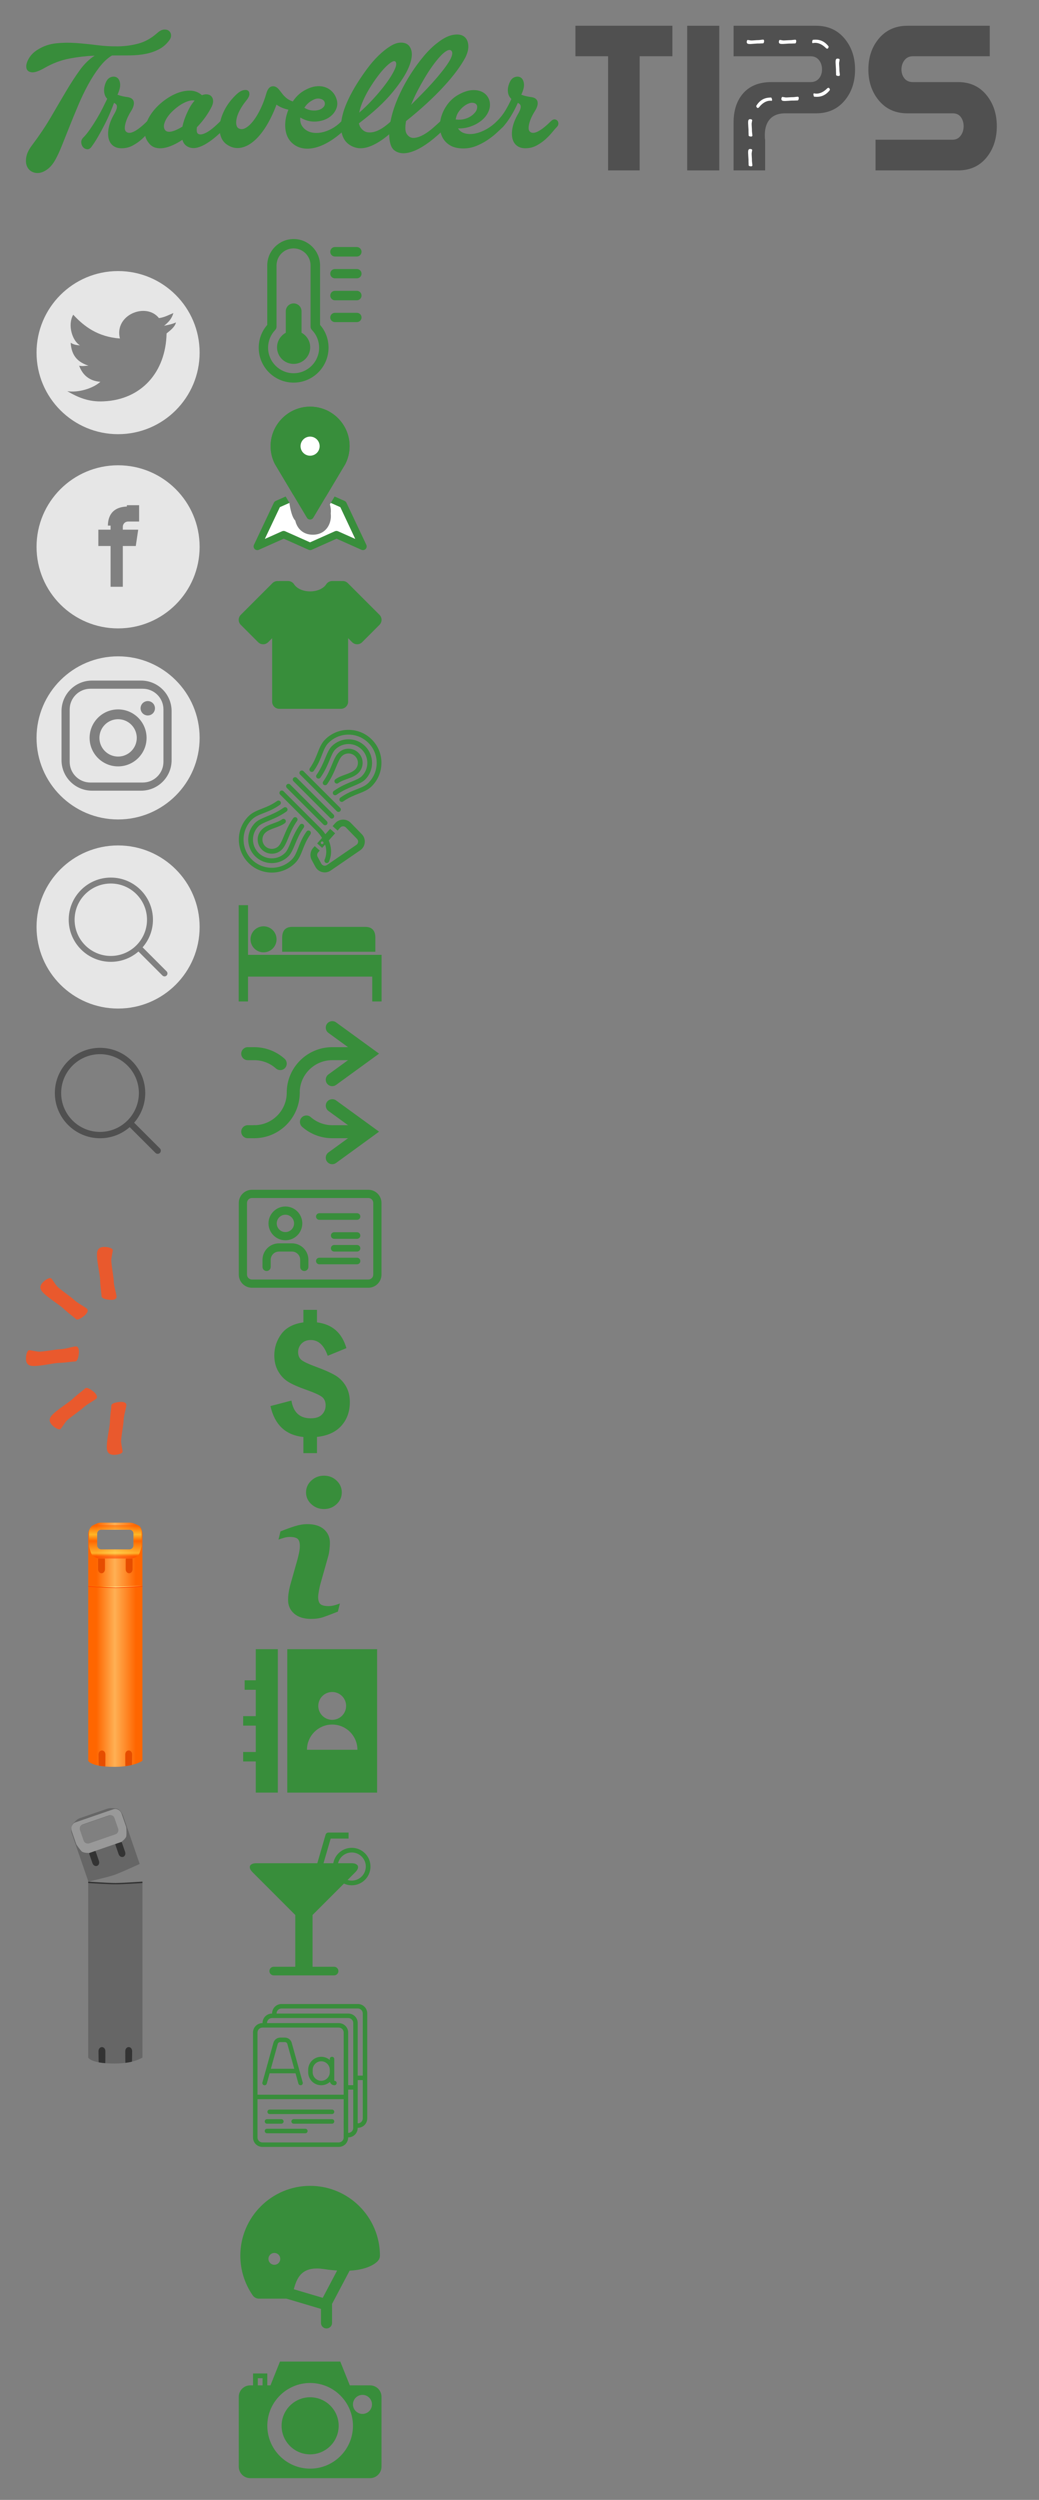 <?xml version="1.0" encoding="utf-8"?>
<!-- Generator: Adobe Illustrator 15.0.0, SVG Export Plug-In . SVG Version: 6.00 Build 0)  -->
<!DOCTYPE svg PUBLIC "-//W3C//DTD SVG 1.1//EN" "http://www.w3.org/Graphics/SVG/1.1/DTD/svg11.dtd">
<svg version="1.1" id="Слой_1" xmlns="http://www.w3.org/2000/svg" xmlns:xlink="http://www.w3.org/1999/xlink" x="0px" y="0px"
	 width="254.833px" height="613px" viewBox="0 0 254.833 613" enable-background="new 0 0 254.833 613" xml:space="preserve">
<rect x="0" y="0" width="254.833" height="613" fill="#808080" stroke="none"/>
<g display="none">
	<g display="inline">
		<path fill="#505050" d="M30.419,20.925h-9.086v31.669h-8.762V20.925H3.514V12.46h26.904v8.465H30.419z"/>
		<path fill="#505050" d="M40.037,52.594h-8.909V12.459h8.909V52.594z"/>
		<path fill="#505050" d="M66.884,36.759h-8.556c-2.19,0-3.758,0.74-4.705,2.221c-0.632,1.005-0.948,2.271-0.948,3.787
			c0,0.396,0.006,0.679,0.016,0.846c0.009,0.167,0.032,0.319,0.072,0.459v8.522h-8.76c0-0.672,0-1.589,0-2.753
			c0-1.165,0-2.683,0-4.558s0-3.868,0-5.979c0-3.194,0.8-5.791,2.397-7.781c1.834-2.29,4.538-3.436,8.11-3.436h10.892
			c1.006,0,1.794-0.364,2.368-1.09c0.513-0.648,0.771-1.455,0.771-2.417c0-0.982-0.257-1.817-0.771-2.505
			c-0.573-0.769-1.361-1.149-2.368-1.149H44.004v-8.465h22.879c3.414,0,6.113,1.261,8.106,3.784
			c1.813,2.287,2.724,5.075,2.724,8.366c0,3.311-0.896,6.101-2.693,8.363C73.029,35.497,70.315,36.759,66.884,36.759z"/>
		<path fill="#505050" d="M115.096,20.925H93.727c-0.965,0-1.732,0.363-2.293,1.091c-0.564,0.729-0.844,1.582-0.844,2.563
			c0,0.962,0.271,1.788,0.813,2.475c0.544,0.688,1.316,1.033,2.324,1.033h12.578c3.395,0,6.076,1.272,8.052,3.818
			c1.795,2.309,2.692,5.12,2.692,8.436c0,3.334-0.893,6.146-2.664,8.437c-1.975,2.545-4.666,3.816-8.08,3.816H83.398v-8.522h21.458
			c0.906,0,1.648-0.396,2.219-1.187c0.514-0.709,0.77-1.566,0.77-2.575c0-0.967-0.256-1.8-0.77-2.501
			c-0.512-0.698-1.252-1.05-2.219-1.05h-12.61c-3.413,0-6.114-1.262-8.108-3.785c-1.813-2.284-2.724-5.072-2.724-8.363
			s0.897-6.07,2.693-8.337c2.012-2.542,4.726-3.813,8.139-3.813h22.851L115.096,20.925L115.096,20.925z"/>
	</g>
	<g display="inline">
		<path fill="#388D3B" d="M5.741-20.654c1.161-0.718,2.432-1.151,3.814-1.305c1.382-0.151,2.81-0.174,4.285-0.07
			s2.979,0.255,4.512,0.454c1.533,0.198,3.048,0.285,4.546,0.26c1.497-0.021,2.949-0.226,4.354-0.607
			c1.405-0.382,2.724-1.121,3.955-2.211c0.509-0.464,0.986-0.72,1.427-0.769c0.442-0.045,0.803,0.034,1.081,0.244
			c0.279,0.209,0.439,0.493,0.486,0.854c0.046,0.358-0.047,0.714-0.279,1.062c-0.627,0.884-1.375,1.56-2.246,2.021
			c-0.871,0.465-1.836,0.802-2.891,1.011c-1.057,0.209-2.196,0.321-3.415,0.331c-1.217,0.01-2.489,0.014-3.813,0.014
			c-0.953,0.581-1.852,1.423-2.7,2.527c-0.849,1.103-1.65,2.345-2.404,3.727c-0.755,1.384-1.457,2.847-2.108,4.391
			c-0.651,1.546-1.266,3.043-1.846,4.494c-0.582,1.451-1.122,2.805-1.621,4.059c-0.5,1.254-0.97,2.276-1.41,3.065
			C8.956,3.827,8.381,4.524,7.743,4.989c-0.639,0.464-1.25,0.726-1.829,0.784c-0.581,0.058-1.11-0.054-1.586-0.331
			c-0.476-0.278-0.813-0.691-1.01-1.235C3.12,3.66,3.097,3.009,3.249,2.254C3.399,1.5,3.812,0.68,4.485-0.202
			c1.556-2.064,2.909-4.087,4.059-6.062c1.15-1.976,2.223-3.804,3.223-5.487c0.997-1.683,1.973-3.182,2.926-4.494
			c0.951-1.312,2.009-2.34,3.169-3.084c-1.811,0.071-3.623,0.28-5.435,0.628c-1.811,0.35-3.565,1.01-5.26,1.986
			c-1.3,0.744-2.264,1.057-2.891,0.939c-0.627-0.116-0.976-0.452-1.045-1.012C3.162-17.346,3.347-18,3.788-18.755
			C4.229-19.509,4.881-20.141,5.741-20.654z"/>
		<path fill="#388D3B" d="M15.425-1.805c0.465-0.464,0.947-1.059,1.446-1.778c0.5-0.718,0.981-1.468,1.445-2.245
			c0.464-0.778,0.889-1.551,1.272-2.316c0.383-0.768,0.703-1.416,0.958-1.95c-0.396-0.396-0.617-0.923-0.662-1.586
			c-0.047-0.662,0.093-1.343,0.417-2.039c0.256-0.533,0.615-0.875,1.08-1.027c0.464-0.149,0.877-0.116,1.237,0.104
			c0.36,0.22,0.586,0.64,0.679,1.254c0.093,0.614-0.093,1.423-0.557,2.421c0.371,0.14,0.743,0.25,1.115,0.331
			c0.371,0.083,0.743,0.146,1.114,0.19c0.394,0.07,0.696,0.197,0.907,0.385c0.208,0.187,0.33,0.418,0.365,0.694
			c0.034,0.279,0,0.582-0.105,0.906c-0.104,0.326-0.26,0.65-0.47,0.975c-0.255,0.396-0.488,0.814-0.696,1.255
			c-0.208,0.442-0.372,0.872-0.488,1.289c-0.116,0.417-0.174,0.79-0.174,1.114c0,0.326,0.081,0.569,0.244,0.732
			c0.394,0.395,0.987,0.389,1.777-0.019c0.789-0.404,1.707-1.133,2.752-2.178c0.278-0.279,0.539-0.413,0.783-0.4
			c0.243,0.014,0.441,0.101,0.592,0.265c0.151,0.162,0.226,0.376,0.226,0.644c0,0.269-0.115,0.519-0.349,0.749
			c-0.254,0.255-0.585,0.633-0.992,1.131c-0.408,0.5-0.889,1-1.446,1.499c-0.557,0.499-1.196,0.94-1.916,1.324
			c-0.72,0.384-1.51,0.574-2.37,0.574c-0.719,0-1.317-0.18-1.793-0.54c-0.477-0.36-0.796-0.866-0.958-1.515
			c-0.163-0.65-0.163-1.412,0-2.282c0.162-0.871,0.534-1.83,1.115-2.875c0.254-0.418,0.44-0.802,0.557-1.149
			c0.115-0.349,0.126-0.638,0.035-0.871c-0.093-0.186-0.279-0.349-0.557-0.486c-0.186,0.511-0.448,1.174-0.785,1.983
			c-0.336,0.814-0.731,1.667-1.185,2.563c-0.452,0.895-0.928,1.775-1.428,2.646S17.617-0.4,17.129,0.249
			c-0.278,0.349-0.586,0.499-0.922,0.453c-0.337-0.047-0.615-0.197-0.837-0.453c-0.22-0.255-0.348-0.579-0.382-0.975
			C14.955-1.12,15.099-1.48,15.425-1.805z"/>
		<path fill="#388D3B" d="M29.535-0.517c-0.699-0.813-1.011-1.726-0.942-2.734c0.071-1.01,0.396-2.014,0.975-3.014
			c0.581-0.998,1.354-1.921,2.317-2.771c0.963-0.847,1.979-1.52,3.048-2.021c1.067-0.5,2.127-0.762,3.169-0.784
			c1.045-0.023,1.951,0.303,2.719,0.975c0.417-0.162,0.806-0.22,1.167-0.173c0.358,0.047,0.644,0.188,0.852,0.417
			c0.209,0.232,0.331,0.529,0.366,0.888c0.036,0.361-0.053,0.773-0.26,1.237c-0.374,0.769-0.833,1.533-1.378,2.3
			c-0.545,0.77-1.154,1.497-1.829,2.194c-0.046,0.348-0.052,0.65-0.017,0.906s0.144,0.429,0.33,0.521
			c0.35,0.209,0.912,0.117,1.69-0.277c0.778-0.396,1.782-1.207,3.013-2.438c0.326-0.325,0.632-0.506,0.923-0.539
			c0.29-0.036,0.511,0.028,0.663,0.191c0.15,0.162,0.21,0.395,0.175,0.695c-0.035,0.304-0.205,0.604-0.505,0.906
			c-0.676,0.674-1.359,1.313-2.057,1.917c-0.697,0.604-1.388,1.12-2.073,1.548c-0.685,0.433-1.353,0.732-2.004,0.907
			c-0.648,0.174-1.252,0.156-1.81-0.053c-0.745-0.278-1.219-0.813-1.43-1.604c-0.696,0.466-1.381,0.851-2.055,1.149
			c-0.672,0.302-1.324,0.506-1.95,0.61c-0.627,0.104-1.208,0.079-1.743-0.069C30.358,0.221,29.906-0.075,29.535-0.517z
			 M38.103-8.042c0.187-0.348,0.373-0.655,0.558-0.923c0.186-0.269,0.383-0.518,0.593-0.749c-0.42-0.093-0.901-0.045-1.446,0.14
			c-0.545,0.188-1.086,0.454-1.622,0.801c-0.533,0.35-1.05,0.757-1.55,1.221c-0.498,0.466-0.912,0.939-1.237,1.429
			c-0.325,0.488-0.544,0.964-0.66,1.428c-0.118,0.465-0.07,0.871,0.139,1.221c0.14,0.209,0.331,0.345,0.575,0.4
			c0.244,0.06,0.527,0.052,0.853-0.018c0.325-0.07,0.691-0.197,1.097-0.384c0.407-0.187,0.818-0.405,1.236-0.662
			C36.896-5.37,37.384-6.671,38.103-8.042z"/>
		<path fill="#388D3B" d="M50.331-9.748c-0.604,0.744-1.078,1.452-1.427,2.125c-0.349,0.675-0.576,1.284-0.679,1.829
			c-0.104,0.546-0.111,1-0.017,1.359c0.092,0.358,0.277,0.598,0.556,0.714c0.465,0.209,0.976,0.139,1.534-0.209
			c0.557-0.35,1.102-0.881,1.636-1.603c0.535-0.72,1.032-1.571,1.497-2.562c0.465-0.987,0.848-2.017,1.15-3.083
			c0.257-0.928,0.65-1.451,1.185-1.568c0.535-0.115,1.033,0.093,1.498,0.627c0.232,0.279,0.471,0.582,0.715,0.905
			c0.243,0.326,0.528,0.627,0.853,0.907c0.325,0.277,0.72,0.512,1.186,0.695c0.463,0.188,1.032,0.279,1.707,0.279
			c0.349,0,0.586,0.092,0.716,0.279c0.124,0.186,0.167,0.389,0.12,0.607c-0.047,0.223-0.187,0.426-0.418,0.609
			c-0.231,0.188-0.521,0.279-0.871,0.279c-0.882,0-1.724-0.116-2.524-0.35c-0.802-0.229-1.459-0.545-1.968-0.939
			c-0.674,1.811-1.442,3.396-2.301,4.756c-0.859,1.359-1.764,2.421-2.716,3.188c-0.953,0.769-1.916,1.207-2.893,1.323
			c-0.975,0.116-1.916-0.149-2.822-0.801c-0.626-0.465-1.051-1.109-1.27-1.934c-0.222-0.823-0.245-1.726-0.071-2.7
			c0.174-0.977,0.553-1.986,1.133-3.031s1.358-2.031,2.334-2.961c0.509-0.486,0.985-0.788,1.427-0.905
			c0.441-0.117,0.786-0.098,1.028,0.053c0.245,0.15,0.359,0.412,0.348,0.782C50.965-10.701,50.75-10.259,50.331-9.748z"/>
		<path fill="#388D3B" d="M62.978-12.012c0.743-0.396,1.451-0.641,2.125-0.732c0.673-0.092,1.281-0.063,1.83,0.087
			c0.545,0.152,1.021,0.396,1.431,0.733c0.403,0.336,0.729,0.725,0.958,1.166c0.51,0.976,0.604,1.881,0.275,2.717
			c-0.326,0.837-0.889,1.504-1.688,2.004c-0.8,0.499-1.747,0.772-2.838,0.818c-1.093,0.046-2.16-0.245-3.205-0.871
			c-0.048,0.396-0.02,0.784,0.086,1.167c0.105,0.383,0.308,0.738,0.61,1.063c0.465,0.487,1.028,0.809,1.689,0.958
			c0.662,0.152,1.364,0.157,2.108,0.02c0.741-0.142,1.489-0.413,2.246-0.819c0.756-0.406,1.444-0.935,2.071-1.585
			c0.304-0.301,0.604-0.471,0.907-0.506c0.302-0.033,0.533,0.023,0.697,0.174c0.161,0.151,0.226,0.372,0.19,0.663
			c-0.037,0.291-0.215,0.598-0.541,0.923c-1.188,1.186-2.354,2.143-3.5,2.873c-1.149,0.733-2.248,1.232-3.292,1.499
			c-1.046,0.268-2.01,0.31-2.894,0.121c-0.881-0.186-1.648-0.603-2.297-1.253c-0.675-0.697-1.087-1.568-1.237-2.614
			c-0.151-1.045-0.076-2.119,0.226-3.222c0.301-1.104,0.796-2.145,1.48-3.118C61.102-10.724,61.955-11.479,62.978-12.012z
			 M64.408-9.748C63.757-9.4,63.2-8.878,62.735-8.18c0.51,0.326,1.045,0.517,1.602,0.575c0.558,0.059,1.05,0.021,1.479-0.104
			c0.431-0.127,0.772-0.336,1.028-0.627s0.336-0.621,0.244-0.993c-0.096-0.371-0.406-0.627-0.939-0.766
			C65.614-10.236,65.033-10.12,64.408-9.748z"/>
		<path fill="#388D3B" d="M83.429-22.116c1.068,0,1.777,0.465,2.125,1.395c0.352,0.93,0.211,2.179-0.418,3.745
			c-0.625,1.566-1.807,3.401-3.537,5.505c-1.729,2.103-4.125,4.313-7.19,6.636c0.118,0.466,0.276,0.813,0.485,1.045
			c0.396,0.511,0.871,0.801,1.431,0.871c0.562,0.069,1.128,0,1.708-0.209c0.581-0.209,1.152-0.516,1.729-0.922
			c0.566-0.406,1.07-0.819,1.516-1.237c0.371-0.371,0.701-0.575,0.994-0.608c0.287-0.034,0.504,0.033,0.645,0.21
			c0.139,0.174,0.184,0.417,0.139,0.73c-0.047,0.313-0.22,0.622-0.521,0.923c-1.254,1.253-2.403,2.225-3.449,2.908
			c-1.046,0.688-1.999,1.15-2.856,1.395c-0.857,0.243-1.639,0.284-2.334,0.121c-0.693-0.16-1.313-0.464-1.846-0.904
			c-0.722-0.604-1.18-1.47-1.377-2.596c-0.197-1.127-0.063-2.489,0.399-4.094c0.231-0.813,0.598-1.748,1.097-2.805
			c0.5-1.059,1.094-2.137,1.775-3.24c0.688-1.103,1.424-2.188,2.216-3.257c0.787-1.068,1.604-2.014,2.453-2.838
			c0.851-0.826,1.687-1.493,2.509-2.004C81.936-21.86,82.708-22.116,83.429-22.116z M82.207-18.074
			c-0.185-0.14-0.479-0.081-0.887,0.174c-0.406,0.257-0.866,0.65-1.376,1.186c-0.512,0.534-1.053,1.185-1.621,1.95
			c-0.568,0.767-1.113,1.581-1.637,2.438c-0.523,0.861-0.982,1.737-1.377,2.632c-0.396,0.896-0.674,1.748-0.836,2.562
			c0.976-0.837,1.982-1.823,3.031-2.96c1.045-1.14,1.967-2.253,2.77-3.347c0.803-1.092,1.398-2.065,1.794-2.927
			C82.464-17.226,82.509-17.796,82.207-18.074z"/>
		<path fill="#388D3B" d="M97.223-18.981c-0.465,0.885-1.094,1.859-1.881,2.929c-0.791,1.067-1.729,2.188-2.809,3.36
			c-1.082,1.175-2.294,2.382-3.646,3.623c-1.346,1.243-2.809,2.491-4.387,3.745c-0.117,0.65-0.164,1.228-0.14,1.728
			c0.022,0.499,0.163,0.897,0.417,1.201c0.396,0.512,0.906,0.73,1.533,0.66c0.627-0.067,1.277-0.296,1.951-0.678
			c0.672-0.384,1.328-0.854,1.969-1.413c0.637-0.557,1.178-1.044,1.619-1.463c0.371-0.371,0.701-0.575,0.992-0.609
			c0.291-0.033,0.506,0.034,0.646,0.211c0.138,0.174,0.187,0.417,0.138,0.73c-0.045,0.313-0.222,0.622-0.521,0.923
			c-2.506,2.508-4.727,4.174-6.653,4.999c-1.928,0.824-3.438,0.795-4.528-0.087c-0.349-0.302-0.604-0.744-0.768-1.324
			c-0.163-0.581-0.25-1.235-0.262-1.967c-0.01-0.732,0.053-1.511,0.193-2.335c0.137-0.824,0.321-1.643,0.559-2.456
			c0.371-1.275,0.893-2.631,1.566-4.059c0.672-1.431,1.444-2.822,2.313-4.183c0.87-1.357,1.8-2.624,2.786-3.797
			c0.984-1.172,1.988-2.144,3.014-2.909c1.143-0.883,2.188-1.417,3.152-1.603c0.964-0.188,1.729-0.105,2.3,0.243
			c0.567,0.348,0.909,0.924,1.022,1.725C97.93-20.984,97.735-20.049,97.223-18.981z M94.123-20.443
			c-0.233-0.163-0.559-0.123-0.975,0.122c-0.421,0.243-0.878,0.641-1.378,1.186c-0.5,0.546-1.033,1.213-1.604,2.003
			c-0.567,0.789-1.124,1.644-1.67,2.56c-0.546,0.919-1.075,1.869-1.585,2.857c-0.513,0.987-0.953,1.957-1.324,2.908
			c0.721-0.721,1.475-1.479,2.264-2.281c0.791-0.801,1.55-1.604,2.27-2.404c0.723-0.8,1.38-1.58,1.982-2.333
			c0.604-0.754,1.104-1.439,1.496-2.056c0.396-0.615,0.646-1.15,0.75-1.604C94.453-19.938,94.378-20.258,94.123-20.443z"/>
		<path fill="#388D3B" d="M95.9-11.073c0.997-0.533,1.909-0.821,2.733-0.871c0.82-0.046,1.523,0.07,2.105,0.351
			c0.581,0.277,1.021,0.685,1.322,1.22c0.304,0.534,0.435,1.121,0.398,1.759c-0.035,0.642-0.269,1.289-0.695,1.951
			c-0.432,0.662-1.072,1.26-1.938,1.794c-0.58,0.349-1.223,0.626-1.934,0.836c-0.709,0.208-1.469,0.302-2.279,0.277
			c0.371,0.558,0.893,0.919,1.566,1.081c0.672,0.163,1.396,0.163,2.177,0c0.778-0.161,1.567-0.47,2.37-0.922
			c0.801-0.453,1.535-1.018,2.211-1.69c0.303-0.301,0.604-0.471,0.904-0.506c0.303-0.033,0.535,0.021,0.695,0.174
			c0.163,0.151,0.229,0.372,0.189,0.663c-0.032,0.291-0.217,0.598-0.538,0.923c-0.323,0.326-0.771,0.748-1.345,1.271
			c-0.565,0.521-1.219,1.025-1.949,1.516c-0.729,0.487-1.53,0.905-2.401,1.254c-0.869,0.35-1.78,0.522-2.731,0.522
			c-1.16,0-2.107-0.224-2.84-0.662c-0.729-0.441-1.277-1.018-1.641-1.727c-0.357-0.708-0.538-1.499-0.538-2.368
			c0-0.871,0.16-1.735,0.486-2.597c0.321-0.856,0.795-1.666,1.407-2.422C94.266-9.998,95.018-10.608,95.9-11.073z M97.326-8.808
			c-0.535,0.324-1.009,0.762-1.427,1.308c-0.418,0.546-0.674,1.155-0.768,1.828c0.721,0.095,1.395,0.048,2.021-0.138
			c0.628-0.188,1.157-0.467,1.604-0.837c0.481-0.42,0.785-0.823,0.902-1.221c0.113-0.396,0.089-0.715-0.066-0.958
			c-0.164-0.245-0.441-0.384-0.836-0.419C98.361-9.278,97.884-9.133,97.326-8.808z"/>
		<path fill="#388D3B" d="M103.946-5.289c0.744-0.742,1.365-1.538,1.865-2.385c0.496-0.848,0.91-1.645,1.236-2.387
			c-0.441-0.396-0.69-0.925-0.752-1.585c-0.059-0.662,0.088-1.354,0.438-2.074c0.254-0.533,0.613-0.875,1.076-1.027
			c0.468-0.148,0.877-0.116,1.238,0.104c0.357,0.221,0.586,0.64,0.678,1.254c0.097,0.614-0.092,1.423-0.558,2.421
			c0.372,0.14,0.744,0.25,1.115,0.331c0.37,0.083,0.74,0.146,1.11,0.19c0.396,0.07,0.697,0.197,0.906,0.385
			c0.209,0.188,0.334,0.418,0.367,0.694c0.033,0.279,0,0.582-0.104,0.906c-0.104,0.326-0.264,0.65-0.473,0.975
			c-0.254,0.396-0.484,0.814-0.697,1.257c-0.209,0.44-0.371,0.87-0.485,1.287c-0.116,0.417-0.174,0.79-0.174,1.114
			c0,0.326,0.081,0.569,0.241,0.732c0.396,0.395,0.986,0.389,1.776-0.019c0.791-0.404,1.707-1.133,2.755-2.178
			c0.274-0.279,0.539-0.413,0.782-0.4c0.242,0.015,0.438,0.101,0.591,0.265c0.151,0.162,0.229,0.376,0.229,0.644
			c0,0.269-0.115,0.519-0.352,0.749c-0.254,0.255-0.586,0.633-0.992,1.131c-0.405,0.5-0.889,1-1.442,1.499
			c-0.562,0.499-1.197,0.94-1.916,1.324c-0.722,0.384-1.513,0.574-2.371,0.574c-0.718,0-1.313-0.18-1.794-0.54
			c-0.477-0.36-0.793-0.866-0.958-1.515c-0.158-0.65-0.158-1.412,0-2.282c0.165-0.871,0.535-1.83,1.114-2.875
			c0.258-0.418,0.439-0.802,0.562-1.149c0.113-0.349,0.125-0.638,0.033-0.871c-0.093-0.186-0.278-0.349-0.562-0.486
			c-0.188,0.44-0.402,0.905-0.657,1.394c-0.259,0.488-0.529,0.97-0.82,1.446s-0.589,0.917-0.89,1.325
			c-0.305,0.404-0.594,0.748-0.87,1.025c-0.208,0.208-0.437,0.302-0.683,0.277c-0.242-0.022-0.438-0.109-0.592-0.261
			c-0.146-0.15-0.236-0.35-0.262-0.594C103.643-4.854,103.737-5.08,103.946-5.289z"/>
	</g>
	<path display="inline" fill="#FFFFFF" d="M48.208,17.511c-0.412-0.043-0.593-0.259-0.555-0.644c0.012-0.126,0.05-0.236,0.104-0.332
		c0.053-0.095,0.125-0.137,0.213-0.129c0.047,0.005,0.136,0.021,0.267,0.042c0.237,0.046,0.431,0.079,0.577,0.094
		c0.123,0.013,0.479-0.004,1.067-0.049c0.47-0.037,0.761-0.052,0.878-0.047c0.191,0.005,0.509-0.024,0.952-0.096
		c0.276-0.037,0.443-0.055,0.502-0.051c0.097,0.014,0.171,0.063,0.216,0.15c0.047,0.088,0.064,0.202,0.047,0.343
		c-0.015,0.166-0.05,0.299-0.109,0.403c-0.055,0.102-0.12,0.151-0.2,0.149c-0.055-0.002-0.199,0.003-0.429,0.015
		c-0.477,0.027-0.841,0.038-1.093,0.028c-0.163,0.001-0.471,0.021-0.93,0.065C49.003,17.527,48.498,17.545,48.208,17.511z"/>
	<path display="inline" fill="#FFFFFF" d="M57.113,17.494c-0.409-0.046-0.589-0.263-0.546-0.648c0.014-0.126,0.05-0.234,0.107-0.33
		c0.055-0.095,0.125-0.135,0.214-0.127c0.047,0.009,0.136,0.022,0.267,0.044c0.235,0.05,0.429,0.083,0.576,0.102
		c0.123,0.014,0.48,0,1.067-0.04c0.47-0.032,0.762-0.045,0.878-0.04c0.19,0.008,0.508-0.021,0.954-0.084
		c0.275-0.037,0.442-0.052,0.503-0.047c0.097,0.013,0.17,0.062,0.213,0.149c0.047,0.091,0.064,0.203,0.045,0.345
		c-0.017,0.165-0.054,0.298-0.111,0.399c-0.057,0.103-0.125,0.152-0.204,0.15c-0.056-0.001-0.201,0-0.428,0.01
		c-0.479,0.025-0.843,0.03-1.092,0.021c-0.164-0.001-0.473,0.016-0.931,0.056C57.91,17.517,57.406,17.531,57.113,17.494z"/>
	<path display="inline" fill="#FFFFFF" d="M51.095,35.047c-0.243,0.304-0.566,0.311-0.712-0.049
		c-0.049-0.117-0.123-0.246-0.066-0.342c1.424-2.336,3.391-2.252,4.078-2.286c0.099-0.004,0.152,0.146,0.203,0.28
		c0.063,0.152,0.098,0.287,0.094,0.404c0,0.116-0.033,0.193-0.104,0.229C54.537,33.309,52.841,32.845,51.095,35.047z"/>
	<path display="inline" fill="#FFFFFF" d="M69.966,29.856c0.276-0.274,0.596-0.241,0.703,0.132c0.034,0.123,0.092,0.26,0.024,0.347
		c-1.681,2.156-3.628,1.847-4.313,1.801c-0.099-0.007-0.133-0.164-0.168-0.302c-0.047-0.159-0.063-0.296-0.047-0.414
		c0.014-0.116,0.055-0.188,0.131-0.216C66.346,31.187,67.977,31.843,69.966,29.856z"/>
	<path display="inline" fill="#FFFFFF" d="M65.947,17.293c-0.076-0.026-0.118-0.1-0.131-0.215c-0.017-0.118,0-0.255,0.047-0.415
		c0.036-0.137,0.069-0.295,0.17-0.302c0.685-0.045,2.631-0.355,4.312,1.801c0.068,0.088,0.01,0.225-0.021,0.347
		c-0.104,0.373-0.43,0.407-0.702,0.13C67.628,16.655,65.998,17.312,65.947,17.293z"/>
	<path display="inline" fill="#FFFFFF" d="M57.816,33.314c-0.412-0.048-0.591-0.265-0.548-0.648c0.013-0.125,0.05-0.236,0.108-0.329
		c0.054-0.096,0.124-0.136,0.213-0.128c0.047,0.007,0.136,0.022,0.267,0.043c0.234,0.049,0.429,0.084,0.575,0.1
		c0.123,0.017,0.481,0,1.067-0.038c0.47-0.032,0.763-0.047,0.879-0.04c0.192,0.008,0.508-0.021,0.953-0.084
		c0.277-0.037,0.444-0.054,0.504-0.048c0.097,0.014,0.17,0.063,0.214,0.152c0.046,0.088,0.062,0.202,0.043,0.342
		c-0.017,0.165-0.054,0.298-0.112,0.401c-0.055,0.102-0.122,0.152-0.202,0.149c-0.055-0.003-0.199,0.001-0.429,0.01
		c-0.478,0.023-0.84,0.028-1.093,0.021c-0.163-0.001-0.471,0.017-0.929,0.057C58.611,33.337,58.106,33.351,57.816,33.314z"/>
	<path display="inline" fill="#FFFFFF" d="M72.328,22.118c0.047-0.41,0.265-0.589,0.649-0.545c0.125,0.012,0.234,0.049,0.33,0.105
		c0.096,0.056,0.136,0.124,0.127,0.216c-0.008,0.046-0.021,0.135-0.045,0.266c-0.049,0.235-0.082,0.43-0.102,0.576
		c-0.014,0.123,0,0.479,0.041,1.065c0.032,0.472,0.049,0.765,0.039,0.879c-0.007,0.19,0.021,0.511,0.086,0.953
		c0.036,0.277,0.055,0.444,0.049,0.505c-0.017,0.098-0.064,0.169-0.15,0.215c-0.092,0.046-0.204,0.063-0.346,0.044
		c-0.164-0.019-0.301-0.056-0.402-0.113c-0.102-0.056-0.15-0.123-0.147-0.202c0.001-0.055-0.001-0.199-0.01-0.428
		c-0.024-0.479-0.03-0.841-0.021-1.091c0-0.164-0.02-0.475-0.06-0.933C72.305,22.915,72.291,22.409,72.328,22.118z"/>
	<path display="inline" fill="#FFFFFF" d="M48.06,38.924c0.046-0.41,0.264-0.59,0.647-0.546c0.126,0.013,0.237,0.049,0.331,0.107
		c0.096,0.054,0.136,0.124,0.127,0.213c-0.007,0.046-0.021,0.135-0.045,0.268c-0.048,0.234-0.083,0.431-0.099,0.575
		c-0.014,0.122,0,0.479,0.04,1.066c0.033,0.47,0.045,0.763,0.038,0.88c-0.005,0.188,0.021,0.507,0.086,0.953
		c0.038,0.274,0.053,0.44,0.047,0.504c-0.014,0.097-0.063,0.17-0.152,0.213c-0.09,0.047-0.203,0.063-0.343,0.044
		c-0.165-0.019-0.3-0.053-0.404-0.113c-0.101-0.056-0.151-0.123-0.147-0.202c0.001-0.055-0.002-0.197-0.009-0.429
		c-0.026-0.479-0.032-0.84-0.021-1.091c0-0.165-0.018-0.476-0.058-0.934C48.036,39.72,48.023,39.216,48.06,38.924z"/>
	<path display="inline" fill="#FFFFFF" d="M48.06,47.192c0.046-0.41,0.264-0.589,0.647-0.546c0.126,0.014,0.237,0.05,0.331,0.105
		c0.096,0.055,0.136,0.125,0.127,0.214c-0.007,0.047-0.021,0.135-0.045,0.268c-0.048,0.234-0.083,0.431-0.099,0.575
		c-0.014,0.123,0,0.479,0.04,1.067c0.033,0.469,0.045,0.763,0.038,0.879c-0.005,0.19,0.021,0.508,0.086,0.952
		c0.038,0.276,0.053,0.443,0.047,0.505c-0.014,0.096-0.063,0.168-0.152,0.213c-0.09,0.045-0.203,0.063-0.343,0.043
		c-0.165-0.018-0.3-0.054-0.404-0.11c-0.101-0.059-0.151-0.124-0.147-0.203c0.001-0.057-0.002-0.198-0.009-0.43
		c-0.026-0.476-0.032-0.84-0.021-1.09c0-0.163-0.018-0.473-0.058-0.931C48.036,47.989,48.023,47.485,48.06,47.192z"/>
</g>
<g>
	<path fill="#388D3B" d="M9.332,12.124c1.33-0.823,2.787-1.319,4.37-1.495c1.584-0.173,3.221-0.2,4.911-0.081
		c1.69,0.12,3.414,0.292,5.17,0.521c1.757,0.227,3.494,0.327,5.21,0.298c1.715-0.024,3.379-0.259,4.989-0.695
		c1.61-0.438,3.122-1.285,4.532-2.534c0.583-0.531,1.13-0.824,1.636-0.881c0.506-0.052,0.92,0.039,1.239,0.28
		c0.319,0.239,0.503,0.565,0.557,0.979c0.053,0.41-0.053,0.818-0.319,1.217c-0.719,1.013-1.576,1.788-2.574,2.315
		c-0.999,0.533-2.104,0.919-3.313,1.159c-1.211,0.24-2.516,0.368-3.914,0.379c-1.395,0.012-2.852,0.017-4.37,0.017
		c-1.092,0.666-2.122,1.631-3.094,2.896c-0.973,1.264-1.891,2.688-2.755,4.271c-0.865,1.587-1.67,3.263-2.416,5.033
		c-0.746,1.771-1.451,3.487-2.116,5.15c-0.667,1.663-1.286,3.214-1.857,4.652c-0.573,1.438-1.112,2.608-1.616,3.512
		c-0.587,1.064-1.246,1.863-1.977,2.396c-0.732,0.532-1.432,0.832-2.096,0.899c-0.666,0.066-1.272-0.063-1.818-0.379
		c-0.545-0.319-0.932-0.792-1.157-1.416c-0.228-0.627-0.254-1.373-0.08-2.238c0.172-0.864,0.646-1.804,1.417-2.814
		c1.783-2.365,3.333-4.684,4.651-6.947c1.318-2.265,2.547-4.36,3.693-6.288c1.143-1.928,2.261-3.646,3.354-5.15
		c1.089-1.503,2.302-2.681,3.631-3.534c-2.075,0.081-4.152,0.32-6.228,0.72c-2.076,0.401-4.085,1.157-6.028,2.275
		c-1.49,0.853-2.594,1.212-3.313,1.076c-0.719-0.133-1.119-0.518-1.197-1.159c-0.08-0.64,0.132-1.389,0.638-2.254
		C7.6,13.436,8.347,12.712,9.332,12.124z"/>
	<path fill="#388D3B" d="M20.43,33.725c0.533-0.531,1.085-1.214,1.657-2.038c0.573-0.823,1.124-1.683,1.656-2.572
		c0.531-0.892,1.018-1.778,1.458-2.655c0.439-0.88,0.805-1.622,1.098-2.235c-0.454-0.454-0.708-1.057-0.759-1.817
		c-0.054-0.758,0.106-1.539,0.478-2.336c0.293-0.611,0.705-1.002,1.238-1.177c0.531-0.17,1.005-0.133,1.417,0.119
		s0.671,0.733,0.778,1.437c0.106,0.703-0.106,1.63-0.638,2.774c0.425,0.16,0.852,0.287,1.278,0.379
		c0.425,0.095,0.852,0.167,1.276,0.218c0.452,0.08,0.798,0.226,1.04,0.441c0.238,0.214,0.378,0.479,0.418,0.795
		c0.039,0.319,0,0.667-0.121,1.038c-0.119,0.374-0.298,0.745-0.539,1.117c-0.292,0.454-0.559,0.933-0.797,1.438
		c-0.239,0.507-0.426,1-0.559,1.478c-0.133,0.478-0.2,0.906-0.2,1.277c0,0.374,0.093,0.652,0.28,0.839
		c0.452,0.453,1.131,0.446,2.036-0.021c0.904-0.463,1.957-1.299,3.154-2.497c0.319-0.319,0.618-0.473,0.897-0.458
		c0.279,0.016,0.505,0.115,0.678,0.304c0.173,0.186,0.259,0.431,0.259,0.738c0,0.309-0.131,0.595-0.4,0.858
		c-0.291,0.292-0.67,0.725-1.137,1.296c-0.468,0.573-1.019,1.146-1.657,1.718c-0.638,0.571-1.37,1.077-2.196,1.517
		c-0.825,0.44-1.73,0.658-2.716,0.658c-0.824,0-1.509-0.206-2.055-0.619c-0.546-0.413-0.913-0.992-1.098-1.736
		c-0.187-0.746-0.187-1.619,0-2.615c0.185-0.999,0.611-2.097,1.277-3.295c0.292-0.479,0.504-0.919,0.639-1.316
		c0.131-0.4,0.145-0.731,0.041-0.999c-0.107-0.213-0.32-0.4-0.639-0.557c-0.213,0.585-0.513,1.345-0.899,2.272
		c-0.385,0.933-0.837,1.911-1.358,2.937c-0.518,1.026-1.063,2.035-1.636,3.033c-0.573,0.998-1.138,1.871-1.697,2.615
		c-0.319,0.4-0.672,0.572-1.057,0.519c-0.386-0.053-0.705-0.225-0.959-0.519c-0.252-0.292-0.398-0.663-0.438-1.117
		C19.891,34.51,20.056,34.097,20.43,33.725z"/>
	<path fill="#388D3B" d="M36.6,35.201c-0.801-0.932-1.159-1.978-1.08-3.133c0.081-1.157,0.454-2.308,1.117-3.454
		c0.666-1.144,1.552-2.201,2.655-3.175c1.104-0.971,2.268-1.742,3.493-2.316c1.223-0.573,2.438-0.874,3.631-0.899
		c1.198-0.026,2.236,0.348,3.117,1.118c0.478-0.186,0.923-0.252,1.337-0.198c0.411,0.054,0.738,0.216,0.977,0.478
		c0.24,0.266,0.379,0.606,0.419,1.017c0.041,0.414-0.061,0.886-0.298,1.418c-0.428,0.881-0.954,1.756-1.579,2.635
		c-0.625,0.883-1.323,1.716-2.096,2.515c-0.052,0.399-0.06,0.745-0.02,1.038c0.041,0.293,0.166,0.491,0.378,0.597
		c0.401,0.24,1.045,0.134,1.937-0.317c0.891-0.454,2.042-1.383,3.453-2.793c0.373-0.373,0.724-0.58,1.057-0.618
		c0.333-0.042,0.586,0.032,0.76,0.219c0.172,0.186,0.241,0.453,0.2,0.796c-0.04,0.349-0.235,0.692-0.579,1.038
		c-0.774,0.772-1.558,1.504-2.357,2.197c-0.798,0.692-1.59,1.284-2.375,1.774c-0.785,0.496-1.55,0.839-2.296,1.04
		c-0.744,0.2-1.436,0.179-2.075-0.061c-0.854-0.318-1.397-0.931-1.639-1.838c-0.797,0.534-1.582,0.976-2.355,1.316
		c-0.77,0.347-1.517,0.58-2.234,0.699c-0.719,0.119-1.385,0.091-1.998-0.079C37.542,36.046,37.025,35.708,36.6,35.201z
		 M46.417,26.578c0.214-0.399,0.428-0.751,0.64-1.058c0.213-0.309,0.439-0.594,0.68-0.859c-0.482-0.106-1.033-0.051-1.657,0.161
		c-0.625,0.215-1.245,0.52-1.859,0.917c-0.61,0.401-1.203,0.868-1.776,1.399c-0.571,0.534-1.045,1.076-1.417,1.638
		c-0.373,0.559-0.624,1.105-0.757,1.636c-0.135,0.533-0.08,0.998,0.16,1.399c0.16,0.24,0.378,0.395,0.659,0.458
		c0.279,0.068,0.604,0.059,0.978-0.021c0.373-0.08,0.792-0.226,1.257-0.439c0.466-0.214,0.937-0.464,1.416-0.759
		C45.037,29.64,45.595,28.148,46.417,26.578z"/>
	<path fill="#388D3B" d="M60.431,24.623c-0.692,0.852-1.235,1.664-1.635,2.435c-0.4,0.773-0.66,1.471-0.778,2.096
		c-0.119,0.626-0.127,1.146-0.02,1.557c0.105,0.411,0.317,0.685,0.637,0.818c0.533,0.24,1.119,0.159,1.758-0.239
		c0.638-0.401,1.263-1.01,1.875-1.837c0.613-0.825,1.183-1.8,1.716-2.936c0.532-1.13,0.972-2.311,1.317-3.533
		c0.295-1.064,0.746-1.663,1.358-1.797c0.612-0.132,1.184,0.106,1.717,0.718c0.265,0.32,0.54,0.667,0.819,1.037
		c0.278,0.374,0.605,0.718,0.977,1.04c0.373,0.317,0.826,0.586,1.359,0.796c0.531,0.215,1.184,0.32,1.957,0.32
		c0.4,0,0.671,0.105,0.82,0.32c0.143,0.213,0.191,0.446,0.137,0.696c-0.053,0.255-0.214,0.488-0.479,0.698
		c-0.265,0.215-0.598,0.32-0.998,0.32c-1.011,0-1.975-0.133-2.893-0.401c-0.919-0.262-1.672-0.625-2.255-1.076
		c-0.772,2.076-1.653,3.892-2.638,5.451c-0.984,1.557-2.021,2.774-3.112,3.653c-1.092,0.882-2.196,1.383-3.315,1.517
		c-1.118,0.133-2.196-0.171-3.234-0.918c-0.717-0.533-1.205-1.271-1.455-2.216c-0.255-0.943-0.281-1.978-0.082-3.094
		c0.2-1.12,0.634-2.276,1.299-3.474c0.665-1.198,1.556-2.327,2.675-3.394c0.583-0.557,1.128-0.903,1.635-1.037
		c0.505-0.134,0.901-0.113,1.179,0.06c0.28,0.172,0.411,0.473,0.398,0.897C61.158,23.531,60.912,24.036,60.431,24.623z"/>
	<path fill="#388D3B" d="M74.925,22.028c0.852-0.454,1.662-0.735,2.436-0.839c0.771-0.105,1.467-0.072,2.096,0.1
		c0.625,0.174,1.171,0.454,1.64,0.84c0.463,0.385,0.836,0.831,1.099,1.337c0.584,1.118,0.691,2.155,0.314,3.114
		c-0.373,0.958-1.018,1.723-1.934,2.296c-0.916,0.572-2.002,0.884-3.252,0.938c-1.253,0.052-2.476-0.281-3.673-0.999
		c-0.055,0.454-0.022,0.899,0.099,1.337c0.12,0.439,0.354,0.847,0.699,1.218c0.533,0.559,1.178,0.928,1.936,1.098
		c0.758,0.175,1.563,0.18,2.416,0.023c0.85-0.163,1.706-0.473,2.574-0.938c0.865-0.465,1.654-1.071,2.373-1.816
		c0.348-0.345,0.693-0.54,1.039-0.58c0.347-0.038,0.611,0.026,0.8,0.2c0.185,0.172,0.259,0.426,0.218,0.759
		c-0.042,0.333-0.246,0.685-0.619,1.058c-1.361,1.359-2.697,2.456-4.012,3.292c-1.316,0.84-2.576,1.412-3.773,1.718
		c-1.197,0.307-2.303,0.355-3.316,0.139c-1.009-0.213-1.889-0.691-2.631-1.436c-0.773-0.799-1.246-1.797-1.418-2.996
		c-0.174-1.197-0.088-2.428,0.259-3.692c0.345-1.265,0.913-2.458,1.695-3.573C72.774,23.504,73.753,22.638,74.925,22.028z
		 M76.563,24.623c-0.746,0.398-1.385,0.996-1.917,1.796c0.584,0.373,1.198,0.592,1.836,0.659c0.639,0.067,1.204,0.024,1.694-0.119
		c0.494-0.146,0.886-0.385,1.179-0.719c0.294-0.333,0.386-0.711,0.28-1.137c-0.109-0.426-0.466-0.719-1.076-0.878
		C77.946,24.063,77.28,24.196,76.563,24.623z"/>
	<path fill="#388D3B" d="M98.36,10.448c1.225,0,2.037,0.533,2.436,1.599c0.402,1.066,0.242,2.498-0.479,4.292
		c-0.717,1.795-2.07,3.897-4.055,6.309c-1.98,2.41-4.727,4.943-8.239,7.604c0.136,0.534,0.316,0.932,0.556,1.198
		c0.455,0.585,0.998,0.917,1.641,0.998c0.643,0.079,1.292,0,1.957-0.24c0.666-0.24,1.32-0.591,1.98-1.056
		c0.648-0.465,1.227-0.938,1.737-1.417c0.425-0.425,0.804-0.659,1.139-0.697c0.329-0.039,0.577,0.038,0.739,0.241
		c0.158,0.199,0.21,0.478,0.158,0.836c-0.054,0.359-0.252,0.713-0.596,1.058c-1.438,1.436-2.754,2.55-3.953,3.332
		c-1.199,0.789-2.291,1.318-3.273,1.599c-0.982,0.278-1.878,0.325-2.675,0.139c-0.794-0.183-1.504-0.532-2.115-1.036
		c-0.827-0.692-1.352-1.685-1.578-2.975c-0.226-1.291-0.072-2.852,0.458-4.691c0.266-0.931,0.686-2.003,1.256-3.214
		c0.574-1.214,1.254-2.449,2.035-3.713c0.788-1.264,1.632-2.507,2.539-3.732c0.902-1.224,1.84-2.308,2.813-3.252
		c0.975-0.947,1.932-1.711,2.874-2.296C96.65,10.742,97.535,10.448,98.36,10.448z M96.96,15.081
		c-0.211-0.161-0.549-0.093-1.016,0.199c-0.465,0.295-0.992,0.745-1.576,1.359c-0.587,0.612-1.207,1.358-1.858,2.235
		c-0.651,0.879-1.275,1.812-1.876,2.793c-0.6,0.987-1.125,1.991-1.577,3.017c-0.455,1.026-0.772,2.003-0.958,2.936
		c1.117-0.959,2.271-2.089,3.474-3.393c1.197-1.307,2.253-2.582,3.174-3.835c0.92-1.251,1.603-2.366,2.056-3.354
		C97.255,16.052,97.306,15.399,96.96,15.081z"/>
	<path fill="#388D3B" d="M114.169,14.041c-0.532,1.015-1.254,2.131-2.154,3.357c-0.906,1.223-1.981,2.507-3.219,3.85
		c-1.24,1.347-2.629,2.73-4.18,4.152c-1.542,1.425-3.219,2.855-5.027,4.292c-0.133,0.745-0.188,1.408-0.159,1.98
		c0.026,0.571,0.187,1.027,0.478,1.376c0.455,0.586,1.039,0.837,1.758,0.756c0.718-0.077,1.463-0.339,2.235-0.777
		c0.771-0.44,1.522-0.979,2.257-1.62c0.729-0.638,1.349-1.196,1.855-1.676c0.424-0.425,0.803-0.659,1.137-0.698
		c0.333-0.038,0.579,0.039,0.739,0.242c0.157,0.199,0.214,0.478,0.157,0.836c-0.051,0.359-0.254,0.713-0.598,1.058
		c-2.871,2.874-5.416,4.784-7.624,5.729c-2.209,0.944-3.94,0.911-5.188-0.1c-0.4-0.346-0.692-0.853-0.881-1.518
		c-0.187-0.666-0.286-1.415-0.299-2.254c-0.012-0.838,0.061-1.732,0.221-2.676c0.157-0.944,0.369-1.883,0.641-2.815
		c0.426-1.461,1.022-3.015,1.795-4.651c0.77-1.64,1.655-3.234,2.65-4.793c0.998-1.555,2.063-3.007,3.193-4.351
		c1.129-1.343,2.279-2.458,3.454-3.334c1.31-1.011,2.507-1.624,3.612-1.836c1.104-0.216,1.982-0.121,2.636,0.279
		c0.649,0.398,1.042,1.058,1.171,1.977C114.979,11.746,114.756,12.817,114.169,14.041z M110.616,12.365
		c-0.268-0.187-0.641-0.141-1.117,0.14c-0.482,0.278-1.006,0.735-1.579,1.359c-0.573,0.626-1.185,1.39-1.839,2.295
		c-0.65,0.904-1.287,1.884-1.913,2.934c-0.626,1.053-1.232,2.142-1.816,3.274c-0.587,1.132-1.093,2.243-1.518,3.333
		c0.826-0.827,1.69-1.695,2.594-2.614c0.907-0.918,1.776-1.838,2.601-2.755c0.828-0.917,1.582-1.811,2.272-2.674
		c0.692-0.864,1.266-1.649,1.714-2.356c0.455-0.705,0.742-1.318,0.859-1.838C110.994,12.945,110.908,12.578,110.616,12.365z"/>
	<path fill="#388D3B" d="M112.653,23.104c1.143-0.611,2.188-0.941,3.133-0.998c0.939-0.053,1.745,0.081,2.412,0.402
		c0.666,0.317,1.17,0.786,1.516,1.398c0.348,0.612,0.498,1.284,0.456,2.016c-0.04,0.736-0.308,1.477-0.796,2.236
		c-0.496,0.759-1.229,1.444-2.221,2.056c-0.665,0.4-1.401,0.717-2.217,0.958c-0.813,0.238-1.683,0.346-2.611,0.317
		c0.426,0.639,1.023,1.053,1.795,1.239c0.77,0.188,1.6,0.188,2.494,0c0.893-0.185,1.797-0.538,2.717-1.057
		c0.918-0.519,1.76-1.167,2.533-1.937c0.348-0.346,0.693-0.54,1.037-0.58c0.347-0.038,0.611,0.025,0.797,0.199
		c0.188,0.173,0.262,0.427,0.217,0.76c-0.037,0.333-0.248,0.685-0.617,1.058c-0.371,0.374-0.884,0.857-1.541,1.457
		c-0.648,0.597-1.396,1.174-2.233,1.737c-0.835,0.558-1.753,1.037-2.752,1.437c-0.997,0.401-2.04,0.598-3.13,0.598
		c-1.33,0-2.416-0.257-3.255-0.759c-0.836-0.505-1.464-1.167-1.88-1.979c-0.41-0.812-0.617-1.718-0.617-2.713
		c0-0.998,0.184-1.989,0.558-2.976c0.368-0.981,0.911-1.91,1.612-2.776C110.78,24.336,111.642,23.637,112.653,23.104z M114.287,25.7
		c-0.614,0.371-1.156,0.873-1.636,1.499c-0.479,0.625-0.771,1.323-0.879,2.094c0.826,0.109,1.598,0.055,2.315-0.158
		c0.72-0.215,1.326-0.535,1.839-0.959c0.552-0.481,0.9-0.943,1.033-1.399c0.131-0.454,0.102-0.819-0.076-1.098
		c-0.188-0.281-0.505-0.44-0.957-0.48C115.473,25.16,114.926,25.327,114.287,25.7z"/>
	<path fill="#388D3B" d="M121.874,29.732c0.853-0.85,1.564-1.762,2.137-2.733c0.568-0.972,1.043-1.885,1.418-2.735
		c-0.506-0.454-0.793-1.061-0.863-1.817c-0.066-0.758,0.104-1.551,0.502-2.376c0.291-0.61,0.703-1.002,1.234-1.176
		c0.535-0.169,1.004-0.133,1.418,0.119c0.41,0.253,0.672,0.733,0.777,1.437c0.109,0.703-0.105,1.63-0.641,2.774
		c0.428,0.16,0.854,0.286,1.277,0.379c0.424,0.095,0.85,0.167,1.271,0.217c0.455,0.08,0.801,0.226,1.039,0.442
		c0.24,0.215,0.383,0.479,0.422,0.795c0.037,0.319,0,0.667-0.119,1.038c-0.119,0.374-0.303,0.745-0.541,1.117
		c-0.293,0.454-0.557,0.933-0.801,1.44c-0.236,0.505-0.424,0.997-0.557,1.475s-0.197,0.905-0.197,1.277
		c0,0.373,0.092,0.652,0.275,0.838c0.453,0.453,1.131,0.446,2.035-0.021c0.904-0.463,1.955-1.298,3.156-2.496
		c0.314-0.32,0.617-0.473,0.896-0.458c0.275,0.017,0.502,0.116,0.678,0.304c0.174,0.186,0.262,0.431,0.262,0.738
		c0,0.309-0.131,0.595-0.402,0.858c-0.291,0.292-0.67,0.725-1.137,1.296c-0.465,0.573-1.02,1.146-1.652,1.718
		c-0.645,0.572-1.373,1.078-2.195,1.518c-0.828,0.44-1.734,0.657-2.719,0.657c-0.822,0-1.504-0.206-2.055-0.619
		c-0.547-0.412-0.91-0.992-1.098-1.736c-0.184-0.745-0.184-1.618,0-2.615c0.188-0.998,0.611-2.097,1.275-3.295
		c0.295-0.479,0.502-0.919,0.645-1.316c0.129-0.4,0.143-0.731,0.037-0.999c-0.105-0.213-0.318-0.4-0.645-0.557
		c-0.215,0.504-0.461,1.037-0.754,1.598c-0.297,0.559-0.604,1.111-0.938,1.657s-0.676,1.051-1.021,1.519
		c-0.352,0.462-0.681,0.856-0.998,1.174c-0.238,0.238-0.5,0.346-0.781,0.317c-0.277-0.025-0.503-0.125-0.679-0.299
		c-0.166-0.172-0.271-0.401-0.3-0.681C121.526,30.231,121.634,29.972,121.874,29.732z"/>
</g>
<g>
	<g>
		<path fill="#505050" d="M164.917,13.797h-8.031v27.99h-7.744v-27.99h-8.004V6.315h23.777v7.482H164.917z"/>
		<path fill="#505050" d="M176.418,41.787h-7.875V6.314h7.875V41.787z"/>
		<path fill="#505050" d="M200.145,27.792h-7.563c-1.938,0-3.32,0.653-4.158,1.963c-0.561,0.888-0.836,2.006-0.836,3.346
			c0,0.351,0.004,0.601,0.012,0.748c0.01,0.148,0.029,0.281,0.063,0.406v7.532h-7.74c0-0.593,0-1.404,0-2.433
			c0-1.029,0-2.371,0-4.028c0-1.657,0-3.418,0-5.285c0-2.823,0.709-5.119,2.117-6.877c1.621-2.024,4.012-3.037,7.17-3.037h9.627
			c0.889,0,1.586-0.322,2.094-0.964c0.453-0.573,0.682-1.286,0.682-2.136c0-0.868-0.229-1.606-0.682-2.214
			c-0.508-0.68-1.205-1.015-2.094-1.015h-18.912V6.316h20.221c3.02,0,5.404,1.115,7.166,3.345c1.604,2.021,2.406,4.485,2.406,7.394
			c0,2.927-0.791,5.393-2.381,7.391C205.577,26.676,203.178,27.792,200.145,27.792z"/>
		<path fill="#505050" d="M242.758,13.797h-18.887c-0.854,0-1.531,0.321-2.027,0.963c-0.498,0.645-0.746,1.398-0.746,2.265
			c0,0.851,0.24,1.581,0.719,2.188c0.48,0.607,1.164,0.913,2.055,0.913h11.117c3,0,5.371,1.124,7.115,3.375
			c1.588,2.041,2.381,4.524,2.381,7.456c0,2.947-0.789,5.432-2.354,7.457c-1.744,2.25-4.123,3.373-7.143,3.373h-20.248v-7.532
			h18.965c0.803,0,1.459-0.35,1.963-1.049c0.453-0.627,0.68-1.385,0.68-2.276c0-0.854-0.227-1.591-0.68-2.21
			c-0.453-0.617-1.105-0.928-1.963-0.928h-11.145c-3.016,0-5.404-1.116-7.166-3.346c-1.602-2.018-2.408-4.483-2.408-7.391
			c0-2.909,0.795-5.365,2.381-7.368c1.777-2.247,4.18-3.371,7.193-3.371h20.197V13.797L242.758,13.797z"/>
	</g>
	<path fill="#FFFFFF" d="M183.639,10.779c-0.365-0.038-0.523-0.229-0.49-0.569c0.01-0.111,0.043-0.208,0.092-0.293
		c0.047-0.084,0.111-0.121,0.189-0.114c0.041,0.004,0.119,0.018,0.234,0.038c0.207,0.04,0.381,0.07,0.51,0.083
		c0.107,0.012,0.424-0.004,0.941-0.043c0.416-0.033,0.672-0.046,0.775-0.042c0.17,0.004,0.451-0.021,0.844-0.085
		c0.242-0.032,0.393-0.048,0.443-0.044c0.084,0.013,0.15,0.056,0.189,0.132c0.041,0.078,0.057,0.178,0.041,0.303
		c-0.014,0.146-0.043,0.264-0.098,0.356c-0.049,0.09-0.104,0.133-0.178,0.131c-0.047-0.001-0.178,0.003-0.379,0.014
		c-0.422,0.023-0.742,0.034-0.967,0.024c-0.143,0.001-0.416,0.019-0.82,0.057C184.342,10.793,183.895,10.81,183.639,10.779z"/>
	<path fill="#FFFFFF" d="M191.51,10.764c-0.361-0.041-0.521-0.233-0.482-0.573c0.012-0.111,0.045-0.207,0.094-0.292
		c0.051-0.084,0.111-0.119,0.189-0.112c0.041,0.008,0.119,0.019,0.236,0.038c0.207,0.045,0.379,0.074,0.51,0.091
		c0.107,0.013,0.424,0,0.941-0.036c0.416-0.028,0.674-0.04,0.775-0.036c0.168,0.008,0.449-0.018,0.844-0.074
		c0.244-0.032,0.391-0.045,0.443-0.041c0.086,0.011,0.15,0.055,0.188,0.132c0.041,0.081,0.059,0.18,0.039,0.305
		c-0.014,0.146-0.047,0.263-0.098,0.353c-0.049,0.091-0.109,0.134-0.18,0.132c-0.051-0.001-0.18,0-0.379,0.01
		c-0.424,0.021-0.744,0.026-0.967,0.018c-0.145,0-0.418,0.014-0.82,0.049C192.213,10.784,191.768,10.797,191.51,10.764z"/>
	<path fill="#FFFFFF" d="M186.19,26.278c-0.215,0.269-0.5,0.275-0.629-0.043c-0.043-0.103-0.109-0.217-0.059-0.302
		c1.26-2.065,2.996-1.99,3.604-2.021c0.088-0.003,0.135,0.13,0.18,0.249c0.057,0.133,0.086,0.253,0.082,0.356
		c0,0.103-0.027,0.171-0.092,0.202C189.233,24.741,187.735,24.331,186.19,26.278z"/>
	<path fill="#FFFFFF" d="M202.87,21.691c0.244-0.243,0.525-0.213,0.621,0.116c0.029,0.109,0.082,0.23,0.021,0.307
		c-1.484,1.905-3.207,1.632-3.814,1.592c-0.088-0.006-0.117-0.146-0.146-0.267c-0.041-0.141-0.057-0.262-0.041-0.366
		c0.012-0.103,0.047-0.166,0.113-0.191C199.67,22.866,201.112,23.446,202.87,21.691z"/>
	<path fill="#FFFFFF" d="M199.317,10.586c-0.064-0.023-0.104-0.087-0.115-0.189c-0.014-0.104,0-0.225,0.041-0.367
		c0.033-0.121,0.064-0.261,0.15-0.267c0.604-0.04,2.324-0.313,3.811,1.592c0.063,0.078,0.01,0.199-0.02,0.307
		c-0.092,0.33-0.379,0.36-0.619,0.115C200.803,10.022,199.362,10.603,199.317,10.586z"/>
	<path fill="#FFFFFF" d="M192.131,24.746c-0.363-0.042-0.523-0.234-0.484-0.572c0.012-0.11,0.045-0.208,0.096-0.291
		c0.047-0.085,0.109-0.121,0.189-0.113c0.043,0.006,0.121,0.019,0.236,0.037c0.205,0.044,0.379,0.075,0.508,0.089
		c0.107,0.015,0.426,0,0.941-0.034c0.416-0.029,0.674-0.042,0.777-0.035c0.17,0.006,0.449-0.019,0.842-0.074
		c0.244-0.033,0.395-0.048,0.445-0.043c0.086,0.013,0.148,0.055,0.188,0.135c0.041,0.078,0.057,0.178,0.039,0.302
		c-0.016,0.146-0.049,0.264-0.102,0.354c-0.047,0.09-0.105,0.135-0.178,0.132c-0.051-0.002-0.178,0.001-0.381,0.009
		c-0.422,0.021-0.74,0.025-0.967,0.019c-0.143-0.001-0.416,0.015-0.818,0.05C192.834,24.767,192.387,24.779,192.131,24.746z"/>
	<path fill="#FFFFFF" d="M204.958,14.851c0.041-0.363,0.232-0.521,0.572-0.481c0.111,0.01,0.209,0.043,0.293,0.093
		c0.084,0.049,0.119,0.109,0.109,0.19c-0.006,0.041-0.02,0.12-0.039,0.236c-0.043,0.207-0.07,0.38-0.09,0.509
		c-0.012,0.108,0,0.423,0.037,0.941c0.025,0.417,0.043,0.677,0.033,0.777c-0.008,0.167,0.02,0.452,0.076,0.842
		c0.031,0.245,0.047,0.392,0.043,0.446c-0.016,0.087-0.059,0.149-0.133,0.19c-0.082,0.041-0.182,0.057-0.307,0.04
		c-0.145-0.017-0.266-0.05-0.355-0.1c-0.09-0.05-0.133-0.109-0.131-0.179c0.002-0.048,0-0.176-0.008-0.378
		c-0.021-0.423-0.027-0.743-0.02-0.964c0-0.145-0.018-0.419-0.053-0.825C204.938,15.555,204.924,15.108,204.958,14.851z"/>
	<path fill="#FFFFFF" d="M183.508,29.705c0.041-0.363,0.234-0.521,0.57-0.482c0.113,0.011,0.211,0.043,0.293,0.094
		c0.086,0.048,0.121,0.109,0.113,0.188c-0.008,0.041-0.02,0.12-0.041,0.237c-0.041,0.207-0.072,0.381-0.086,0.508
		c-0.014,0.107,0,0.423,0.033,0.942c0.029,0.416,0.041,0.674,0.033,0.777c-0.004,0.166,0.02,0.448,0.076,0.843
		c0.031,0.243,0.047,0.389,0.043,0.445c-0.016,0.086-0.059,0.15-0.137,0.188c-0.08,0.041-0.18,0.055-0.303,0.038
		c-0.145-0.017-0.266-0.046-0.357-0.1c-0.09-0.049-0.135-0.108-0.131-0.178c0-0.048-0.002-0.174-0.008-0.379
		c-0.021-0.422-0.029-0.743-0.018-0.964c0-0.146-0.018-0.421-0.053-0.826C183.487,30.409,183.475,29.963,183.508,29.705z"/>
	<path fill="#FFFFFF" d="M183.508,37.013c0.041-0.363,0.234-0.521,0.57-0.483c0.113,0.013,0.211,0.044,0.293,0.093
		c0.086,0.048,0.121,0.111,0.113,0.189c-0.008,0.042-0.02,0.12-0.041,0.237c-0.041,0.207-0.072,0.381-0.086,0.508
		c-0.014,0.109,0,0.423,0.033,0.943c0.029,0.414,0.041,0.674,0.033,0.777c-0.004,0.167,0.02,0.449,0.076,0.841
		c0.031,0.244,0.047,0.392,0.043,0.447c-0.016,0.084-0.059,0.148-0.137,0.188c-0.08,0.04-0.18,0.056-0.303,0.038
		c-0.145-0.016-0.266-0.048-0.357-0.097c-0.09-0.052-0.135-0.109-0.131-0.18c0-0.05-0.002-0.175-0.008-0.379
		c-0.021-0.422-0.029-0.744-0.018-0.964c0-0.144-0.018-0.418-0.053-0.823C183.487,37.717,183.475,37.272,183.508,37.013z"/>
</g>
<path opacity="0.8" fill="#FFFFFF" enable-background="new    " d="M28.962,66.468c-11.044,0-20,8.954-20,20.001
	c0,11.045,8.956,19.999,20,19.999s20-8.954,20-19.999C48.964,75.422,40.007,66.468,28.962,66.468z M40.858,81.758
	c-0.203,9.58-6.243,16.236-15.401,16.654c-3.755,0.213-6.458-1.038-8.959-2.492c2.703,0.416,6.254-0.631,8.123-2.297
	c-2.705-0.204-4.37-1.658-5.206-3.956c0.835,0.214,1.668,0,2.287,0c-2.501-0.832-4.155-2.289-4.369-5.622
	c0.63,0.418,1.452,0.63,2.284,0.63c-1.869-1.046-3.119-5.003-1.654-7.504c2.703,2.917,6.028,5.419,11.447,5.835
	c-1.452-5.835,6.456-8.957,9.578-5.001c1.454-0.202,2.501-0.833,3.538-1.24c-0.416,1.453-1.25,2.288-2.286,3.121
	c1.037-0.214,2.084-0.416,2.917-0.833C42.943,80.089,41.906,80.925,40.858,81.758z"/>
<path opacity="0.8" fill="#FFFFFF" enable-background="new    " d="M28.963,114.092c-11.046,0-20,8.955-20,20
	c0,11.046,8.953,20,20,20c11.047,0,20-8.954,20-20C48.964,123.047,40.011,114.092,28.963,114.092z M34.121,127.885h-2.722
	c-0.693,0-1.278,0.563-1.278,1.296v0.704h3.778l-0.597,4h-3.181v10h-3v-10h-3v-4h3v-1h-0.665c0.066-3,1.665-4.553,4.665-4.683
	v-0.317h3V127.885z"/>
<g opacity="0.8">
	<path fill="#FFFFFF" d="M40.09,173.962c0-2.804-2.273-5.077-5.077-5.077H22.167c-2.804,0-5.077,2.273-5.077,5.077v12.846
		c0,2.806,2.273,5.077,5.077,5.077h12.846c2.804,0,5.077-2.271,5.077-5.077V173.962z M28.963,187.927
		c-3.853,0-6.987-3.135-6.987-6.986c0-3.853,3.134-6.988,6.987-6.988c3.854,0,6.987,3.136,6.987,6.988
		C35.949,184.791,32.817,187.927,28.963,187.927z M37.491,174.925c-0.329,0.328-0.783,0.517-1.248,0.517s-0.92-0.188-1.247-0.517
		c-0.329-0.33-0.519-0.785-0.519-1.249c0-0.465,0.189-0.92,0.519-1.248c0.327-0.329,0.782-0.517,1.247-0.517
		c0.464,0,0.92,0.188,1.248,0.517c0.328,0.327,0.516,0.782,0.516,1.248C38.007,174.139,37.82,174.594,37.491,174.925z"/>
	<path fill="#FFFFFF" d="M28.963,160.939c-11.044,0-20,8.952-20,20c0,11.044,8.956,20,20,20s20-8.956,20-20
		C48.964,169.892,40.007,160.939,28.963,160.939z M42.09,186.402c0,4.133-3.35,7.481-7.482,7.481H22.572
		c-4.132,0.001-7.482-3.349-7.482-7.481v-12.034c0-4.133,3.35-7.483,7.482-7.483h12.036c4.132,0,7.482,3.351,7.482,7.483V186.402z"
		/>
	<path fill="#FFFFFF" d="M28.963,176.357c-2.526,0-4.581,2.055-4.581,4.582c0,2.525,2.055,4.581,4.581,4.581
		c2.526,0,4.583-2.055,4.583-4.581C33.546,178.412,31.489,176.357,28.963,176.357z"/>
</g>
<g opacity="0.8">
	<path fill="#FFFFFF" d="M27.177,216.648c-4.894,0-8.881,3.979-8.881,8.879c0,4.896,3.987,8.883,8.881,8.883
		c4.9,0,8.88-3.988,8.88-8.883C36.056,220.632,32.076,216.648,27.177,216.648z"/>
	<path fill="#FFFFFF" d="M28.963,207.31c-11.046,0-20,8.954-20,19.999c0,11.049,8.954,20.001,20,20.001c11.045,0,20-8.952,20-20.001
		C48.963,216.264,40.008,207.31,28.963,207.31z M40.865,239.209c-0.14,0.146-0.327,0.214-0.51,0.214
		c-0.184,0-0.371-0.074-0.511-0.214l-5.887-5.889c-1.817,1.58-4.186,2.531-6.775,2.531c-5.693,0-10.329-4.637-10.329-10.328
		c0-5.694,4.631-10.332,10.329-10.332c5.695,0,10.331,4.629,10.331,10.332c0,2.59-0.956,4.959-2.536,6.771l5.888,5.896
		C41.143,238.468,41.143,238.929,40.865,239.209z"/>
</g>
<g>
	<path fill="#505050" d="M39.221,281.611l-6.318-6.314c1.695-1.949,2.721-4.491,2.721-7.271c0-6.117-4.975-11.087-11.086-11.087
		c-6.117,0-11.086,4.977-11.086,11.087c0,6.108,4.975,11.086,11.086,11.086c2.779,0,5.321-1.023,7.27-2.725l6.319,6.316
		c0.15,0.148,0.351,0.229,0.547,0.229c0.196,0,0.398-0.073,0.548-0.229C39.52,282.406,39.52,281.91,39.221,281.611z M15.002,268.023
		c0-5.26,4.278-9.529,9.529-9.529c5.257,0,9.529,4.277,9.529,9.529s-4.272,9.533-9.529,9.533
		C19.28,277.559,15.002,273.281,15.002,268.023z"/>
</g>
<g>
	<path fill="#E9592D" d="M7.839,334.939c-1.1-0.104-1.585-0.834-1.456-2.199c0.039-0.441,0.136-0.838,0.285-1.18
		c0.15-0.34,0.346-0.498,0.584-0.479c0.12,0.014,0.356,0.051,0.713,0.111c0.636,0.129,1.154,0.215,1.546,0.25
		c0.33,0.025,1.286-0.074,2.868-0.314c1.261-0.188,2.044-0.286,2.357-0.286c0.521,0,1.374-0.149,2.565-0.446
		c0.738-0.182,1.191-0.263,1.351-0.246c0.263,0.021,0.455,0.188,0.579,0.493c0.122,0.308,0.159,0.706,0.113,1.199
		c-0.056,0.585-0.158,1.062-0.31,1.431s-0.333,0.559-0.546,0.568c-0.15-0.004-0.534,0.027-1.148,0.102
		c-1.286,0.161-2.264,0.244-2.934,0.252c-0.439,0.021-1.274,0.131-2.501,0.349C9.976,334.879,8.622,335.017,7.839,334.939z"/>
	<path fill="#E9592D" d="M23.805,307.232c0.104-1.104,0.834-1.584,2.2-1.455c0.444,0.039,0.838,0.135,1.178,0.282
		c0.341,0.148,0.498,0.349,0.477,0.584c-0.011,0.122-0.05,0.356-0.111,0.714c-0.129,0.637-0.215,1.152-0.251,1.547
		c-0.028,0.33,0.075,1.287,0.315,2.867c0.19,1.26,0.287,2.045,0.287,2.354c0,0.522,0.15,1.376,0.448,2.565
		c0.179,0.734,0.262,1.188,0.247,1.35c-0.025,0.268-0.19,0.455-0.494,0.58c-0.308,0.123-0.706,0.158-1.2,0.111
		c-0.584-0.057-1.061-0.156-1.43-0.313c-0.369-0.152-0.559-0.333-0.569-0.55c0.003-0.146-0.029-0.53-0.101-1.146
		c-0.161-1.284-0.244-2.266-0.25-2.937c-0.018-0.438-0.133-1.272-0.348-2.504C23.866,309.369,23.729,308.018,23.805,307.232z"/>
	<path fill="#E9592D" d="M26.609,351.215c0.215-1.225,0.33-2.061,0.348-2.5c0.007-0.67,0.089-1.646,0.25-2.936
		c0.072-0.611,0.104-0.996,0.101-1.146c0.011-0.215,0.201-0.395,0.569-0.548c0.369-0.148,0.846-0.255,1.43-0.31
		c0.494-0.049,0.892-0.013,1.2,0.108c0.304,0.125,0.469,0.313,0.494,0.578c0.015,0.155-0.068,0.61-0.247,1.354
		c-0.297,1.188-0.448,2.041-0.448,2.563c0,0.313-0.097,1.098-0.287,2.355c-0.24,1.58-0.344,2.537-0.315,2.864
		c0.036,0.396,0.122,0.91,0.251,1.55c0.061,0.354,0.1,0.59,0.111,0.713c0.021,0.234-0.136,0.436-0.477,0.584
		c-0.34,0.146-0.734,0.244-1.178,0.283c-1.365,0.129-2.096-0.354-2.2-1.455C26.136,354.496,26.271,353.145,26.609,351.215z"/>
	<path fill="#E9592D" d="M10.336,316.703c-0.704-0.854-0.53-1.713,0.525-2.586c0.342-0.287,0.69-0.498,1.036-0.631
		c0.347-0.14,0.596-0.107,0.75,0.071c0.077,0.097,0.217,0.286,0.424,0.581c0.358,0.541,0.665,0.975,0.916,1.271
		c0.213,0.256,0.964,0.854,2.251,1.808c1.026,0.758,1.648,1.243,1.87,1.464c0.367,0.367,1.077,0.865,2.13,1.497
		c0.648,0.396,1.028,0.657,1.13,0.778c0.168,0.203,0.187,0.459,0.059,0.762c-0.132,0.307-0.387,0.609-0.769,0.93
		c-0.453,0.371-0.861,0.639-1.23,0.793c-0.369,0.151-0.63,0.158-0.788,0.02c-0.104-0.109-0.398-0.355-0.883-0.742
		c-1.022-0.795-1.773-1.432-2.251-1.896c-0.324-0.297-0.994-0.81-2.015-1.521C11.891,318.169,10.836,317.311,10.336,316.703z"/>
	<path fill="#E9592D" d="M15.766,344.588c1.021-0.717,1.691-1.227,2.015-1.521c0.479-0.469,1.229-1.104,2.251-1.896
		c0.486-0.386,0.779-0.634,0.883-0.742c0.158-0.146,0.419-0.136,0.788,0.021c0.369,0.152,0.777,0.42,1.231,0.793
		c0.381,0.313,0.636,0.623,0.768,0.93c0.127,0.301,0.109,0.556-0.059,0.76c-0.102,0.121-0.482,0.387-1.13,0.78
		c-1.053,0.631-1.762,1.129-2.13,1.497c-0.222,0.219-0.843,0.707-1.87,1.463c-1.288,0.947-2.038,1.551-2.251,1.809
		c-0.251,0.301-0.557,0.729-0.916,1.271c-0.208,0.294-0.347,0.485-0.424,0.579c-0.154,0.184-0.403,0.212-0.75,0.074
		c-0.346-0.135-0.693-0.346-1.036-0.631c-1.055-0.873-1.229-1.731-0.525-2.588C13.111,346.572,14.166,345.713,15.766,344.588z"/>
</g>
<g>
	<path fill="#388E3B" d="M76.066,587.833c-3.859,0-7,3.142-7,7.003c0,3.854,3.141,7,7,7c3.86,0,7.002-3.146,7.002-7
		C83.068,590.975,79.928,587.833,76.066,587.833z"/>
	<path fill="#388E3B" d="M90.772,584.916h-4.976l-2.334-5.835H68.669l-2.334,5.835h-0.771v-2.918h-3.5v2.918h-0.701
		c-1.545,0-2.799,1.256-2.799,2.801v17.137c0,1.56,1.264,2.816,2.817,2.816h29.367c1.556,0,2.82-1.269,2.82-2.816v-17.137
		C93.57,586.172,92.314,584.916,90.772,584.916z M64.398,584.916H63.23v-1.751h1.168V584.916z M76.066,605.338
		c-5.789,0-10.502-4.714-10.502-10.502c0-5.793,4.713-10.503,10.502-10.503c5.793,0,10.504,4.712,10.504,10.503
		C86.57,600.624,81.859,605.338,76.066,605.338z M88.904,591.918c-1.289,0-2.334-1.047-2.334-2.334s1.045-2.335,2.334-2.335
		c1.285,0,2.332,1.048,2.332,2.335S90.189,591.918,88.904,591.918z"/>
</g>
<g>
	<path fill="#388E3B" d="M76.069,535.992c-9.441,0-17.123,7.68-17.123,17.117c0,3.494,1.049,6.855,3.029,9.729
		c0.35,0.512,0.928,0.813,1.545,0.813h6.733l8.472,2.517v3.441c0,0.75,0.606,1.355,1.354,1.355c0.75,0,1.361-0.605,1.361-1.355
		v-4.665l4.307-8.147c4.963-0.271,6.707-2.104,7.023-2.496c0.27-0.334,0.416-0.75,0.416-1.178
		C93.19,543.672,85.506,535.992,76.069,535.992z M67.291,555.353c-0.805,0-1.453-0.646-1.453-1.452c0-0.803,0.648-1.454,1.453-1.454
		c0.806,0,1.453,0.651,1.453,1.454C68.744,554.704,68.096,555.353,67.291,555.353z M79.156,563.451l-7.104-2.104
		c0.015-0.031,0.021-0.063,0.029-0.098c0.711-2.525,1.732-4.996,5.646-4.996c0.539,0,1.129,0.054,1.746,0.146
		c1.118,0.177,2.194,0.292,3.215,0.354L79.156,563.451z"/>
</g>
<g>
	<g>
		<g>
			<path fill="#388E3B" d="M78.502,65.098c0-3.575-2.896-6.485-6.475-6.485c-3.579,0-6.478,2.91-6.478,6.485V79.67
				c-1.363,1.553-2.093,3.521-2.093,5.59c0,4.725,3.836,8.564,8.562,8.564c4.724,0,8.563-3.844,8.563-8.564
				c0-2.065-0.717-4.035-2.079-5.59L78.502,65.098L78.502,65.098z M72.014,91.523c-3.451,0-6.259-2.81-6.259-6.265
				c0-1.633,0.618-3.174,1.749-4.344c0.208-0.213,0.32-0.5,0.32-0.799V65.096c0-2.309,1.866-4.188,4.175-4.188
				c2.308,0,4.175,1.877,4.175,4.188v15.021c0,0.299,0.129,0.586,0.338,0.799c1.131,1.172,1.76,2.715,1.76,4.344
				C78.269,88.716,75.471,91.523,72.014,91.523z"/>
			<path fill="#388E3B" d="M73.958,81.591v-5.274c0-1.063-0.871-1.919-1.934-1.919s-1.93,0.857-1.93,1.919v5.274
				c-1.25,0.687-2.146,2.031-2.146,3.58c0,2.242,1.813,4.063,4.063,4.063c2.241,0,4.07-1.818,4.07-4.063
				C76.09,83.622,75.208,82.275,73.958,81.591z"/>
			<path fill="#388E3B" d="M82.153,62.904h5.37c0.639,0,1.152-0.528,1.152-1.165c0-0.636-0.521-1.164-1.152-1.164h-5.37
				c-0.638,0-1.151,0.525-1.151,1.164C81.002,62.374,81.517,62.904,82.153,62.904z"/>
			<path fill="#388E3B" d="M87.523,65.97H82.15c-0.633,0-1.147,0.5-1.147,1.139c0,0.636,0.516,1.138,1.147,1.138h5.373
				c0.637,0,1.152-0.502,1.152-1.138C88.674,66.47,88.159,65.97,87.523,65.97z"/>
			<path fill="#388E3B" d="M87.523,71.312H82.15c-0.633,0-1.147,0.526-1.147,1.162c0,0.638,0.516,1.164,1.147,1.164h5.373
				c0.637,0,1.152-0.526,1.152-1.164C88.676,71.84,88.159,71.312,87.523,71.312z"/>
			<path fill="#388E3B" d="M87.523,76.708H82.15c-0.633,0-1.147,0.502-1.147,1.137c0,0.641,0.516,1.14,1.147,1.14h5.373
				c0.637,0,1.152-0.499,1.152-1.14C88.674,77.21,88.159,76.708,87.523,76.708z"/>
		</g>
	</g>
</g>
<g>
	<path fill="#388E3B" d="M82.858,102.507c-1.858-1.834-4.326-2.823-6.938-2.788c-5.229,0.072-9.521,4.393-9.549,9.625
		c-0.012,1.564,0.344,3.061,1.049,4.441l4.562,7.642c0.729-1.019,1.896-1.731,3.534-1.731c1.566,0,2.718,0.647,3.449,1.6
		c0.234,0.133,0.457,0.279,0.652,0.453h0.326l4.748-7.959c0.694-1.365,1.049-2.84,1.049-4.385
		C85.743,106.791,84.718,104.342,82.858,102.507z"/>
	<path fill="#388E3B" d="M89.846,133.594l-4.877-10.316c-0.104-0.207-0.27-0.364-0.471-0.451l-2.43-1.078l-0.938,1.576l2.332,1.037
		l3.682,7.789l-4.233-1.887c-0.232-0.104-0.506-0.104-0.74,0l-6.109,2.723l-6.108-2.723c-0.232-0.104-0.506-0.104-0.738,0
		l-4.232,1.887l3.683-7.789l2.33-1.037l-0.939-1.576l-2.438,1.086c-0.194,0.089-0.358,0.246-0.453,0.443l-4.879,10.316
		c-0.162,0.348-0.098,0.756,0.172,1.029c0.271,0.271,0.679,0.352,1.021,0.195l6.108-2.723l6.109,2.723
		c0.234,0.104,0.508,0.104,0.744,0l6.109-2.723l6.106,2.723c0.121,0.053,0.246,0.078,0.371,0.078c0.236,0,0.479-0.098,0.65-0.271
		C89.942,134.35,90.011,133.94,89.846,133.594z"/>
	<path fill="#FFFFFF" d="M83.466,124.36l-2.334-1.037l-0.226,0.373c0.229,0.707,0.3,1.473,0.214,2.218
		c0.295,2.479-1.162,5.204-4.392,5.204c-2.471,0-3.896-1.598-4.303-3.457c-1.058-1.041-1.447-4.338-1.447-4.338l-2.332,1.037
		l-3.686,7.789l4.229-1.888c0.236-0.104,0.508-0.104,0.742,0l6.111,2.724l6.106-2.725c0.236-0.104,0.511-0.104,0.744,0l4.229,1.889
		L83.466,124.36z"/>
	<path fill="#388E3B" d="M85.743,109.403c0,1.545-0.354,3.019-1.049,4.384l-7.854,13.165c-0.238,0.402-0.627,0.445-0.785,0.445
		c-0.151,0-0.543-0.043-0.78-0.445l-7.854-13.165c-0.703-1.382-1.059-2.878-1.05-4.441c0.03-5.233,4.313-9.554,9.552-9.625
		c2.609-0.032,5.077,0.954,6.938,2.788C84.718,104.342,85.743,106.791,85.743,109.403z M80.223,109.403
		c0-2.297-1.869-4.166-4.17-4.166c-2.297,0-4.166,1.869-4.166,4.166c0,2.299,1.869,4.168,4.166,4.168
		C78.354,113.571,80.223,111.701,80.223,109.403z"/>
	<path fill="#FFFFFF" d="M76.054,107.061c1.293,0,2.344,1.053,2.344,2.344s-1.051,2.34-2.344,2.34c-1.289,0-2.34-1.049-2.34-2.34
		S74.764,107.061,76.054,107.061z"/>
</g>
<g>
	<g>
		<path fill="#388E3B" d="M84.07,144.224l-0.438,0.438v-0.438h-2.158c-0.976,1.503-3.023,2.542-5.412,2.542
			c-2.385,0-4.438-1.04-5.406-2.542h-2.158v0.438l-0.438-0.438l-7.76,7.766l4.241,4.249l3.955-3.957v19.782h15.138v-19.781
			l3.955,3.957l4.243-4.25L84.07,144.224z"/>
		<path fill="#388E3B" d="M83.629,173.808H68.494c-0.965,0-1.746-0.778-1.746-1.744v-15.569l-0.979,0.978
			c-0.324,0.325-0.771,0.513-1.232,0.513l0,0c-0.461,0-0.902-0.188-1.23-0.513l-4.244-4.249c-0.686-0.682-0.686-1.783,0-2.469
			l7.763-7.766c0.379-0.379,0.928-0.563,1.451-0.498c0.073-0.009,0.146-0.016,0.225-0.016h2.156c0.594,0,1.146,0.302,1.467,0.798
			c0.688,1.062,2.229,1.744,3.94,1.744c1.712,0,3.263-0.685,3.947-1.744c0.318-0.496,0.873-0.798,1.463-0.798h2.16
			c0.07,0,0.146,0.006,0.221,0.016c0.07-0.009,0.146-0.016,0.22-0.016l0,0c0.465,0,0.903,0.188,1.231,0.514l7.761,7.764
			c0.688,0.682,0.688,1.785,0,2.468l-4.242,4.25c-0.324,0.325-0.771,0.513-1.229,0.513c-0.002,0-0.002,0-0.002,0
			c-0.463,0.001-0.906-0.188-1.23-0.512l-0.979-0.979v15.564C85.375,173.028,84.594,173.808,83.629,173.808z M70.238,170.319h11.646
			v-18.038c0-0.705,0.426-1.341,1.075-1.611c0.652-0.27,1.4-0.121,1.9,0.377l2.723,2.725l1.777-1.781l-5.584-5.587
			c-0.275,0.022-0.554-0.021-0.814-0.125c-0.184-0.075-0.35-0.182-0.485-0.31h-0.148c-1.439,1.589-3.75,2.541-6.266,2.541
			c-2.514,0-4.816-0.952-6.262-2.541h-0.146c-0.146,0.128-0.313,0.23-0.49,0.31c-0.266,0.104-0.545,0.146-0.814,0.125l-5.584,5.589
			l1.775,1.779l2.723-2.725c0.498-0.5,1.25-0.646,1.9-0.379c0.65,0.271,1.076,0.908,1.076,1.613v18.038H70.238L70.238,170.319z"/>
	</g>
</g>
<g>
	<g>
		<g>
			<g>
				<path fill="#388E3B" d="M69.599,198.034c-1.438,1.025-2.871,1.623-4.133,2.146c-1.191,0.494-2.227,0.926-2.895,1.594
					c-2.256,2.258-2.256,5.926,0,8.182c1.128,1.129,2.605,1.691,4.095,1.691c1.479,0,2.963-0.563,4.091-1.691
					c0.668-0.668,1.098-1.697,1.594-2.889c0.522-1.264,1.121-2.693,2.146-4.135c0.188-0.264,0.128-0.627-0.136-0.813
					c-0.264-0.187-0.626-0.125-0.813,0.137c-1.104,1.549-1.757,3.107-2.275,4.363c-0.447,1.076-0.838,2.006-1.342,2.512
					c-1.802,1.801-4.729,1.801-6.53,0c-1.804-1.801-1.804-4.729,0-6.531c0.505-0.506,1.438-0.893,2.515-1.342
					c1.256-0.52,2.813-1.17,4.361-2.273c0.264-0.188,0.32-0.553,0.137-0.813C70.224,197.909,69.861,197.847,69.599,198.034z"/>
				<path fill="#388E3B" d="M67.469,202.984c0.846-0.311,1.715-0.623,2.41-1.146c0.258-0.191,0.311-0.563,0.112-0.814
					c-0.19-0.26-0.562-0.313-0.813-0.115c-0.559,0.418-1.313,0.691-2.104,0.98c-1.031,0.373-2.101,0.766-2.854,1.521
					c-0.656,0.656-1.021,1.527-1.021,2.455c0,0.93,0.357,1.801,1.021,2.457c0.652,0.652,1.524,1.018,2.457,1.018
					c0.928,0,1.799-0.357,2.452-1.018c0.668-0.668,1.099-1.697,1.595-2.893c0.523-1.264,1.121-2.691,2.146-4.133
					c0.188-0.262,0.126-0.625-0.138-0.813c-0.264-0.189-0.625-0.127-0.813,0.135c-1.104,1.547-1.755,3.108-2.274,4.361
					c-0.444,1.076-0.836,2.01-1.342,2.514c-0.871,0.873-2.392,0.873-3.263,0c-0.897-0.898-0.897-2.361,0-3.262
					C65.614,203.657,66.516,203.329,67.469,202.984z"/>
				<path fill="#388E3B" d="M78.522,203.001l-8.991-8.992c-0.229-0.227-0.599-0.227-0.823,0c-0.229,0.229-0.229,0.6,0,0.826
					l9.006,9.002c0.035,0.035,3.469,3.332,1.901,6.982c-0.127,0.295,0.013,0.641,0.308,0.766c0.073,0.033,0.151,0.047,0.229,0.047
					c0.228,0,0.44-0.133,0.534-0.354C82.579,206.87,78.678,203.146,78.522,203.001z"/>
				<path fill="#388E3B" d="M76,203.757c-0.263-0.188-0.625-0.127-0.813,0.137c-1.045,1.465-1.571,2.811-2.034,3.994
					c-0.447,1.146-0.835,2.137-1.582,2.879c-2.702,2.703-7.099,2.703-9.802,0c-1.312-1.309-2.029-3.049-2.029-4.898
					c0-1.851,0.723-3.59,2.029-4.898c0.746-0.748,1.733-1.135,2.879-1.582c1.188-0.463,2.533-0.986,3.994-2.031
					c0.265-0.189,0.324-0.555,0.138-0.814c-0.188-0.264-0.554-0.322-0.813-0.137c-1.345,0.961-2.619,1.459-3.74,1.896
					c-1.217,0.477-2.356,0.924-3.276,1.846c-1.526,1.525-2.372,3.563-2.372,5.727c0,2.162,0.846,4.195,2.372,5.729
					c1.577,1.575,3.647,2.364,5.729,2.364c2.068,0,4.146-0.789,5.728-2.364c0.918-0.923,1.366-2.063,1.842-3.278
					c0.438-1.125,0.938-2.398,1.897-3.744C76.323,204.308,76.262,203.945,76,203.757z"/>
				<path fill="#388E3B" d="M79.335,202.191c0.112,0.113,0.264,0.172,0.411,0.172s0.3-0.059,0.412-0.172
					c0.229-0.229,0.229-0.6,0-0.824l-8.991-8.991c-0.229-0.229-0.598-0.229-0.822,0c-0.229,0.229-0.229,0.598,0,0.824
					L79.335,202.191z"/>
				<path fill="#388E3B" d="M82.2,195.007c0.116,0,0.233-0.037,0.338-0.107c1.438-1.027,2.871-1.624,4.134-2.148
					c1.19-0.497,2.221-0.925,2.889-1.593c2.259-2.256,2.259-5.926,0-8.184c-1.092-1.094-2.545-1.693-4.09-1.693
					s-2.998,0.603-4.09,1.693c-0.67,0.668-1.099,1.696-1.595,2.891c-0.524,1.263-1.12,2.689-2.147,4.133
					c-0.188,0.262-0.125,0.627,0.138,0.813c0.268,0.188,0.627,0.129,0.813-0.136c1.104-1.546,1.754-3.104,2.273-4.358
					c0.447-1.078,0.836-2.01,1.342-2.516c0.871-0.873,2.031-1.354,3.268-1.354c1.235,0,2.395,0.479,3.268,1.354
					c1.805,1.801,1.805,4.73,0,6.532c-0.504,0.504-1.438,0.892-2.514,1.34c-1.256,0.522-2.814,1.171-4.361,2.277
					c-0.264,0.188-0.316,0.551-0.137,0.813C81.84,194.921,82.017,195.007,82.2,195.007z"/>
				<path fill="#388E3B" d="M91.194,181.34c-1.526-1.53-3.563-2.372-5.728-2.372c-2.162,0-4.195,0.842-5.729,2.372
					c-0.918,0.919-1.362,2.065-1.843,3.278c-0.438,1.123-0.938,2.396-1.896,3.744c-0.188,0.262-0.129,0.625,0.138,0.813
					c0.262,0.188,0.627,0.127,0.813-0.135c1.047-1.465,1.572-2.813,2.037-3.996c0.445-1.145,0.834-2.132,1.58-2.879
					c1.311-1.309,3.049-2.03,4.898-2.03c1.849,0,3.59,0.724,4.896,2.03c1.313,1.309,2.03,3.049,2.03,4.9s-0.722,3.592-2.03,4.898
					c-0.742,0.746-1.729,1.133-2.88,1.581c-1.187,0.464-2.528,0.992-3.993,2.037c-0.263,0.188-0.319,0.551-0.138,0.813
					c0.112,0.158,0.293,0.242,0.479,0.242c0.113,0,0.232-0.033,0.339-0.105c1.347-0.961,2.618-1.459,3.741-1.898
					c1.213-0.477,2.355-0.923,3.275-1.842c1.529-1.528,2.371-3.563,2.371-5.727C93.562,184.903,92.723,182.869,91.194,181.34z"/>
				<path fill="#388E3B" d="M74.437,189.104c-0.229-0.229-0.598-0.229-0.824,0c-0.229,0.229-0.229,0.599,0,0.824l8.99,8.991
					c0.113,0.113,0.267,0.172,0.412,0.172c0.149,0,0.299-0.059,0.412-0.172c0.229-0.229,0.229-0.596,0-0.824L74.437,189.104z"/>
				<path fill="#388E3B" d="M72.801,190.741c-0.227-0.229-0.597-0.229-0.824,0c-0.227,0.228-0.227,0.597,0,0.824l8.992,8.991
					c0.115,0.111,0.268,0.172,0.414,0.172s0.297-0.061,0.412-0.172c0.229-0.229,0.229-0.6,0-0.822L72.801,190.741z"/>
				<path fill="#388E3B" d="M84.669,189.948c-0.845,0.308-1.716,0.623-2.412,1.146c-0.256,0.191-0.31,0.561-0.111,0.814
					c0.189,0.258,0.563,0.313,0.814,0.115c0.555-0.42,1.313-0.691,2.104-0.982c1.031-0.374,2.102-0.764,2.859-1.521
					c0.653-0.658,1.018-1.529,1.018-2.457c0-0.932-0.36-1.803-1.018-2.457c-1.354-1.354-3.563-1.354-4.912,0
					c-0.668,0.668-1.101,1.697-1.593,2.891c-0.524,1.262-1.12,2.693-2.147,4.132c-0.188,0.265-0.127,0.626,0.136,0.813
					c0.104,0.07,0.224,0.105,0.34,0.105c0.183,0,0.358-0.085,0.476-0.242c1.104-1.548,1.754-3.107,2.274-4.361
					c0.449-1.078,0.837-2.008,1.343-2.514c0.896-0.898,2.362-0.898,3.262,0c0.439,0.438,0.679,1.016,0.679,1.633
					c0,0.612-0.234,1.192-0.679,1.631C86.521,189.274,85.622,189.602,84.669,189.948z"/>
			</g>
		</g>
	</g>
	<g>
		<g>
			<g>
				<path fill="#388E3B" d="M89.462,206.628c0.063-0.605-0.097-1.221-0.439-1.723c-0.084-0.123-0.182-0.236-0.28-0.342l-2.728-2.805
					c-0.502-0.514-1.194-0.799-1.916-0.779c-0.715,0.016-1.397,0.328-1.879,0.861l-0.647,0.73l1.229,1.094l0.646-0.729
					c0.179-0.194,0.431-0.313,0.688-0.317c0.266-0.006,0.52,0.1,0.701,0.287l2.727,2.801c0.037,0.039,0.07,0.082,0.104,0.127
					c0.127,0.187,0.188,0.408,0.16,0.631c-0.023,0.279-0.178,0.531-0.404,0.691l-7.234,4.961c-0.223,0.15-0.498,0.203-0.762,0.141
					C79.2,212.2,79,212.066,78.866,211.87c-0.021-0.025-0.035-0.057-0.057-0.086L77.9,210.1c-0.188-0.354-0.143-0.785,0.127-1.084
					l0.396-0.443l-1.229-1.092l-0.396,0.439c-0.726,0.814-0.859,2.002-0.346,2.959l0.91,1.688c0.043,0.08,0.093,0.154,0.145,0.229
					c0.361,0.529,0.907,0.904,1.527,1.055c0.717,0.174,1.473,0.031,2.076-0.381l7.232-4.965
					C88.978,208.075,89.385,207.39,89.462,206.628z"/>
			</g>
		</g>
		<g>
			<g>
				<path fill="#388E3B" d="M82.198,204.337l-1.228-1.092l-3.185,3.568l1.229,1.094L82.198,204.337z M78.731,206.854
					c-0.104-0.154-0.063-0.365,0.091-0.475c0.153-0.104,0.364-0.064,0.474,0.088c0.104,0.154,0.065,0.365-0.088,0.473
					C79.053,207.046,78.842,207.005,78.731,206.854z"/>
			</g>
		</g>
	</g>
</g>
<g>
	<path fill="#388E3B" d="M62.353,279.102c-0.881,0-1.596-0.717-1.596-1.598c0-0.88,0.715-1.594,1.596-1.594
		c4.396,0,7.977-3.58,7.977-7.979c0-0.881,0.715-1.596,1.595-1.596c0.881,0,1.598,0.715,1.598,1.596
		C73.514,274.092,68.508,279.102,62.353,279.102z"/>
	<path fill="#388E3B" d="M71.921,269.531c-0.879,0-1.594-0.715-1.594-1.598c0-6.152,5.006-11.158,11.162-11.158h7.973
		c0.88,0,1.595,0.713,1.595,1.594s-0.715,1.596-1.595,1.596H81.49c-4.396,0-7.979,3.576-7.979,7.975
		C73.514,268.816,72.801,269.531,71.921,269.531z"/>
	<path fill="#388E3B" d="M89.462,279.102H81.49c-2.729,0-5.35-0.988-7.389-2.791c-0.656-0.584-0.726-1.59-0.144-2.25
		c0.582-0.658,1.593-0.723,2.25-0.141c1.457,1.281,3.332,1.99,5.273,1.99h7.975c0.881,0,1.597,0.714,1.597,1.594
		C91.055,278.385,90.34,279.102,89.462,279.102z"/>
	<path fill="#388E3B" d="M68.736,262.4c-0.383,0-0.762-0.137-1.064-0.406c-1.463-1.311-3.35-2.025-5.315-2.025H60.76
		c-0.88,0-1.595-0.714-1.595-1.598c0-0.881,0.715-1.594,1.595-1.594h1.596c2.752,0,5.396,1.01,7.443,2.84
		c0.653,0.586,0.713,1.6,0.125,2.252C69.607,262.221,69.172,262.4,68.736,262.4z"/>
	<path fill="#388E3B" d="M62.353,279.102h-1.596c-0.88,0-1.595-0.717-1.595-1.598c0-0.88,0.715-1.594,1.595-1.594h1.596
		c0.883,0,1.598,0.714,1.598,1.594C63.951,278.385,63.236,279.102,62.353,279.102z"/>
	<path fill="#388E3B" d="M81.492,266.342c-0.494,0-0.979-0.227-1.291-0.656c-0.521-0.713-0.358-1.709,0.351-2.228l6.998-5.089
		l-6.996-5.088c-0.711-0.521-0.869-1.521-0.353-2.229c0.516-0.708,1.515-0.871,2.229-0.353l10.541,7.668l-10.543,7.668
		C82.142,266.244,81.812,266.342,81.492,266.342z"/>
	<path fill="#388E3B" d="M81.492,285.479c-0.494,0-0.979-0.229-1.291-0.656c-0.521-0.713-0.358-1.709,0.351-2.229l6.998-5.09
		l-6.996-5.09c-0.711-0.521-0.869-1.516-0.353-2.229c0.517-0.713,1.515-0.866,2.229-0.352l10.541,7.665l-10.543,7.671
		C82.142,285.379,81.812,285.479,81.492,285.479z"/>
</g>
<g>
	<path fill="#388E3B" d="M90.342,291.746H61.791c-1.776,0-3.223,1.447-3.223,3.223v17.574c0,1.777,1.441,3.227,3.223,3.227h28.552
		c1.776,0,3.223-1.445,3.223-3.227v-17.574C93.562,293.193,92.119,291.746,90.342,291.746z M91.551,312.543
		c0,0.666-0.543,1.209-1.209,1.209H61.791c-0.666,0-1.209-0.543-1.209-1.209v-17.574c0-0.664,0.543-1.205,1.209-1.205h28.552
		c0.666,0,1.209,0.54,1.209,1.205V312.543L91.551,312.543z"/>
	<path fill="#388E3B" d="M87.574,297.496H78.32c-0.445,0-0.809,0.361-0.809,0.805c0,0.445,0.355,0.811,0.809,0.811h9.254
		c0.443,0,0.81-0.357,0.81-0.811C88.381,297.857,88.017,297.496,87.574,297.496z"/>
	<path fill="#388E3B" d="M87.574,308.406H78.32c-0.445,0-0.809,0.357-0.809,0.807c0,0.443,0.355,0.807,0.809,0.807h9.254
		c0.443,0,0.81-0.359,0.81-0.807C88.378,308.77,88.017,308.406,87.574,308.406z"/>
	<path fill="#388E3B" d="M87.574,302.156H81.97c-0.443,0-0.811,0.357-0.811,0.807c0,0.443,0.356,0.809,0.811,0.809h5.604
		c0.443,0,0.81-0.361,0.81-0.809C88.378,302.52,88.017,302.156,87.574,302.156z"/>
	<path fill="#388E3B" d="M87.574,305.281H81.97c-0.443,0-0.811,0.357-0.811,0.805c0,0.445,0.356,0.809,0.811,0.809h5.604
		c0.443,0,0.81-0.359,0.81-0.809C88.381,305.645,88.017,305.281,87.574,305.281z"/>
	<path fill="#388E3B" d="M70,304.133c2.285,0,4.144-1.855,4.144-4.143c0-2.283-1.856-4.146-4.144-4.146
		c-2.28,0-4.145,1.854-4.145,4.146C65.855,302.277,67.719,304.133,70,304.133z M70,297.863c1.177,0,2.127,0.955,2.127,2.129
		c0,1.172-0.95,2.127-2.127,2.127c-1.172,0-2.127-0.951-2.127-2.127C67.873,298.818,68.828,297.863,70,297.863z"/>
	<path fill="#388E3B" d="M71.603,304.879h-3.18c-2.229,0-4.041,1.813-4.041,4.039v1.736c0,0.559,0.447,1.01,1.008,1.01
		c0.559,0,1.006-0.451,1.006-1.01v-1.736c0-1.119,0.91-2.023,2.027-2.023h3.18c1.117,0,2.023,0.904,2.023,2.023v1.736
		c0,0.559,0.449,1.01,1.01,1.01c0.557,0,1.006-0.451,1.006-1.01v-1.736C75.642,306.689,73.83,304.879,71.603,304.879z"/>
</g>
<g>
	<path fill="#388E3B" d="M82.105,337.182c-1.119-0.645-2.672-1.322-4.646-2.043c-1.797-0.662-2.977-1.217-3.521-1.662
		c-0.549-0.449-0.82-1.09-0.82-1.928c0-0.818,0.284-1.521,0.854-2.1c0.563-0.574,1.316-0.861,2.262-0.861
		c1.871,0,3.25,1.289,4.146,3.867l4.585-1.879c-1.097-3.767-3.503-5.865-7.222-6.313v-3.069h-3.328v3.069
		c-2.463,0.347-4.27,1.297-5.414,2.851c-1.146,1.563-1.721,3.313-1.721,5.256c0,1.479,0.32,2.785,0.965,3.904
		c0.644,1.114,1.479,1.979,2.506,2.604c1.029,0.623,2.459,1.248,4.289,1.887c2.033,0.722,3.351,1.313,3.938,1.781
		c0.59,0.469,0.889,1.151,0.889,2.063c0,0.879-0.295,1.627-0.889,2.243c-0.59,0.621-1.518,0.935-2.771,0.935
		c-2.678,0-4.256-1.446-4.73-4.351l-5.146,1.345c1.041,4.606,3.729,7.146,8.086,7.588v3.955h3.328v-3.979
		c2.604-0.271,4.604-1.188,5.983-2.733c1.388-1.552,2.076-3.479,2.076-5.808c0-1.519-0.336-2.834-1.006-3.969
		C84.126,338.711,83.23,337.822,82.105,337.182z"/>
</g>
<g>
	<path fill="#388E3B" d="M83.364,393.181l-0.492,2.006c-1.471,0.582-2.646,1.021-3.521,1.33c-0.875,0.305-1.896,0.455-3.061,0.455
		c-1.777,0-3.168-0.438-4.152-1.306c-0.988-0.872-1.479-1.978-1.479-3.313c0-0.519,0.029-1.051,0.105-1.594
		c0.07-0.546,0.191-1.156,0.355-1.843l1.84-6.516c0.164-0.624,0.307-1.216,0.414-1.771c0.113-0.56,0.166-1.066,0.166-1.527
		c0-0.832-0.172-1.414-0.515-1.735c-0.344-0.326-0.997-0.492-1.969-0.492c-0.479,0-0.965,0.076-1.463,0.228
		c-0.5,0.146-0.931,0.291-1.289,0.424l0.489-2.008c1.205-0.492,2.357-0.912,3.464-1.263c1.104-0.35,2.143-0.522,3.129-0.522
		c1.771,0,3.137,0.433,4.094,1.285c0.959,0.854,1.438,1.965,1.438,3.334c0,0.281-0.028,0.777-0.1,1.494
		c-0.066,0.713-0.189,1.365-0.369,1.963l-1.832,6.484c-0.147,0.521-0.285,1.116-0.399,1.786c-0.121,0.666-0.183,1.175-0.183,1.519
		c0,0.858,0.191,1.445,0.578,1.768c0.387,0.313,1.057,0.468,2.004,0.468c0.445,0,0.953-0.078,1.519-0.231
		C82.7,393.437,83.11,393.298,83.364,393.181z M83.829,365.947c0,1.134-0.426,2.099-1.28,2.893
		c-0.854,0.796-1.884,1.194-3.089,1.194s-2.231-0.398-3.1-1.194c-0.863-0.794-1.297-1.759-1.297-2.893
		c0-1.127,0.434-2.095,1.297-2.896c0.859-0.806,1.895-1.201,3.1-1.201s2.234,0.398,3.089,1.201
		C83.403,363.854,83.829,364.82,83.829,365.947z"/>
</g>
<g>
	<polygon fill="#388E3B" points="62.732,412.028 60.003,412.028 60.003,414.351 62.732,414.351 62.732,420.819 59.641,420.819 
		59.641,423.141 62.732,423.141 62.732,429.61 59.641,429.61 59.641,431.93 62.732,431.93 62.732,439.565 68.144,439.565 
		68.144,404.395 62.732,404.395 	"/>
	<path fill="#388E3B" d="M70.46,404.395v35.173h22.031v-35.173H70.46z M81.478,414.896c1.886,0,3.412,1.525,3.412,3.411
		s-1.526,3.413-3.412,3.413c-1.885,0-3.412-1.527-3.412-3.413C78.066,416.423,79.596,414.896,81.478,414.896z M75.292,429.063
		c0-3.415,2.771-6.186,6.188-6.186s6.186,2.771,6.186,6.186H75.292z"/>
</g>
<g>
	<g>
		<g>
			<path fill="#388E3B" d="M87.77,491.406H69.042c-1.27,0-2.303,1.03-2.303,2.304v0.037h-0.037c-1.271,0-2.305,1.028-2.305,2.303
				v0.039h-0.035c-1.271,0-2.305,1.032-2.305,2.305v25.746c0,1.271,1.032,2.305,2.305,2.305h18.725c1.271,0,2.306-1.027,2.306-2.305
				v-0.035h0.037c1.268,0,2.303-1.032,2.303-2.307v-0.036h0.037c1.27,0,2.305-1.034,2.305-2.305V493.71
				C90.075,492.439,89.04,491.406,87.77,491.406z M84.292,524.139c0,0.666-0.539,1.209-1.205,1.209H64.364
				c-0.666,0-1.209-0.543-1.209-1.209v-9.396h21.139L84.292,524.139L84.292,524.139z M84.292,513.643H63.155v-15.25
				c0-0.664,0.543-1.207,1.209-1.207h18.725c0.666,0,1.205,0.543,1.205,1.207L84.292,513.643L84.292,513.643z M86.638,521.797
				c0,0.666-0.543,1.207-1.207,1.207h-0.037v-10.604h1.244V521.797L86.638,521.797z M86.638,511.301h-1.244v-12.908
				c0-1.271-1.033-2.305-2.306-2.305H65.495v-0.039c0-0.664,0.545-1.204,1.209-1.204h18.728c0.664,0,1.207,0.54,1.207,1.204V511.301
				L86.638,511.301z M88.975,519.456c0,0.666-0.539,1.207-1.205,1.207h-0.037v-10.604h1.242V519.456z M88.975,508.959h-1.242v-12.91
				c0-1.271-1.035-2.303-2.303-2.303H67.835v-0.037c0-0.664,0.541-1.207,1.207-1.207H87.77c0.666,0,1.205,0.541,1.205,1.207V508.959
				L88.975,508.959z"/>
		</g>
	</g>
	<g>
		<g>
			<path fill="#388E3B" d="M74.245,510.631l-2.701-9.729c-0.207-0.741-0.893-1.265-1.666-1.265h-1.149
				c-0.773,0-1.459,0.521-1.664,1.265l-2.703,9.729c-0.08,0.295,0.09,0.603,0.383,0.682c0.295,0.082,0.603-0.09,0.685-0.383
				l0.702-2.537h6.353l0.705,2.537c0.063,0.24,0.291,0.4,0.531,0.4c0.049,0,0.1-0.007,0.146-0.021
				C74.157,511.23,74.329,510.926,74.245,510.631z M66.434,507.287l1.688-6.086c0.076-0.271,0.322-0.458,0.604-0.458h1.149
				c0.281,0,0.529,0.188,0.604,0.458l1.69,6.086H66.434z"/>
		</g>
	</g>
	<g>
		<g>
			<path fill="#388E3B" d="M82.02,510.229c-0.021,0-0.035-0.02-0.035-0.037v-2.061v-0.588v-2.646c0-0.305-0.246-0.551-0.551-0.551
				c-0.306,0-0.552,0.246-0.552,0.551v0.232c-0.563-0.488-1.295-0.783-2.098-0.783c-1.764,0-3.199,1.434-3.199,3.195v0.588
				c0,1.766,1.438,3.196,3.199,3.196c0.824,0,1.572-0.313,2.141-0.823c0.14,0.478,0.576,0.823,1.095,0.823
				c0.307,0,0.553-0.245,0.553-0.555C82.573,510.468,82.327,510.229,82.02,510.229z M80.883,508.133c0,1.155-0.94,2.098-2.098,2.098
				c-1.152,0-2.094-0.938-2.094-2.098v-0.588c0-1.154,0.938-2.096,2.094-2.096c1.156,0,2.098,0.938,2.098,2.096V508.133z"/>
		</g>
	</g>
	<g>
		<g>
			<path fill="#388E3B" d="M81.434,517.286H66.14c-0.306,0-0.552,0.246-0.552,0.552c0,0.307,0.246,0.555,0.552,0.555h15.294
				c0.305,0,0.551-0.248,0.551-0.555C81.985,517.532,81.739,517.286,81.434,517.286z"/>
		</g>
	</g>
	<g>
		<g>
			<path fill="#388E3B" d="M74.891,521.991h-9.412c-0.304,0-0.551,0.244-0.551,0.554c0,0.305,0.247,0.553,0.551,0.553h9.412
				c0.305,0,0.553-0.248,0.553-0.553C75.444,522.238,75.196,521.991,74.891,521.991z"/>
		</g>
	</g>
	<g>
		<g>
			<path fill="#388E3B" d="M69.011,519.643H65.48c-0.303,0-0.551,0.246-0.551,0.55c0,0.309,0.248,0.557,0.551,0.557h3.531
				c0.303,0,0.551-0.247,0.551-0.557C69.561,519.889,69.312,519.643,69.011,519.643z"/>
		</g>
	</g>
	<g>
		<g>
			<path fill="#388E3B" d="M81.434,519.643h-9.412c-0.303,0-0.553,0.246-0.553,0.55c0,0.309,0.25,0.557,0.553,0.557h9.412
				c0.305,0,0.551-0.247,0.551-0.557C81.985,519.889,81.739,519.643,81.434,519.643z"/>
		</g>
	</g>
</g>
<g>
	<g>
		<path fill="#388E3B" d="M87.111,459.127c0.473-0.479,0.711-0.901,0.711-1.289c0-0.254-0.103-0.455-0.3-0.604
			c-0.196-0.146-0.405-0.245-0.627-0.289c-0.223-0.044-0.459-0.063-0.713-0.063H62.904c-0.255,0-0.49,0.021-0.711,0.063
			c-0.222,0.05-0.431,0.146-0.63,0.289c-0.196,0.147-0.297,0.354-0.297,0.604c0,0.388,0.235,0.813,0.711,1.289l10.447,10.451v12.693
			h-5.289c-0.287,0-0.533,0.104-0.744,0.313c-0.209,0.209-0.313,0.457-0.313,0.744s0.104,0.532,0.313,0.743
			c0.211,0.205,0.459,0.313,0.744,0.313h14.813c0.287,0,0.529-0.104,0.74-0.313c0.21-0.209,0.313-0.456,0.313-0.743
			s-0.104-0.535-0.313-0.744c-0.211-0.209-0.453-0.313-0.74-0.313H76.66v-12.693L87.111,459.127z"/>
	</g>
	<g>
		<g>
			<path fill="#388E3B" d="M86.268,453.103c-2.313,0.003-4.269,1.729-4.56,4.021h-0.147c-0.053,0.383-0.104,0.768-0.155,1.146h3.676
				l-1.854,2.342c0.431,0.372,0.813,0.8,1.14,1.263c0.594,0.273,1.244,0.422,1.899,0.422c2.539,0,4.601-2.063,4.601-4.602
				C90.865,455.158,88.806,453.103,86.268,453.103z M86.268,461.145c-0.582,0.004-1.151-0.145-1.662-0.425l2.111-2.665
				c0.196-0.249,0.155-0.61-0.095-0.811c-0.104-0.08-0.229-0.123-0.354-0.123h-3.399c0.317-1.877,2.096-3.146,3.979-2.826
				c1.877,0.313,3.146,2.1,2.82,3.977C89.386,459.933,87.951,461.145,86.268,461.145z"/>
		</g>
	</g>
	<g>
		<g>
			<path fill="#388E3B" d="M79.111,457.697l1.995-6.863h4.388v-1.474h-4.938c-0.322,0-0.606,0.22-0.701,0.529l-2.229,7.688
				C78.117,457.615,78.615,457.656,79.111,457.697z"/>
		</g>
	</g>
</g>
<g>
	<g>
		<g>
			<path fill="#388E3B" d="M89.696,227.285H71.571c-0.888,0-2.362,0.336-2.362,2.613v3.481h22.854v-3.481
				C92.058,227.628,90.58,227.285,89.696,227.285z"/>
		</g>
	</g>
	<g>
		<g>
			<polygon fill="#388E3B" points="64.278,234.14 60.83,234.14 60.83,221.958 58.545,221.958 58.545,245.572 60.83,245.572 
				60.83,239.476 91.303,239.476 91.303,245.568 93.587,245.568 93.587,234.14 			"/>
		</g>
	</g>
	<g>
		<g>
			<circle fill="#388E3B" cx="64.639" cy="230.333" r="3.192"/>
		</g>
	</g>
</g>
<g id="Слой_2">
	<g>
		
			<linearGradient id="SVGID_1_" gradientUnits="userSpaceOnUse" x1="322.779" y1="-882.464" x2="336.063" y2="-882.464" gradientTransform="matrix(1 0 0 -1 -301.135 -471.477)">
			<stop  offset="0.151" style="stop-color:#FF6600"/>
			<stop  offset="0.49" style="stop-color:#FFB054"/>
			<stop  offset="0.881" style="stop-color:#FF6600"/>
		</linearGradient>
		<path fill="url(#SVGID_1_)" d="M34.928,431.767c0,0-2.004,1.481-6.828,1.48c-5.937-0.001-6.456-1.48-6.456-1.48v-43.038
			c0,0,4.897,0.521,6.456,0.521c1.763,0,6.828-0.521,6.828-0.521V431.767z"/>
		<path fill="#E64D00" d="M25.822,433.165c0.03-0.101,0.028-2.958,0.028-2.958c0-0.542-0.377-0.979-0.842-0.979
			c-0.464,0-0.841,0.438-0.841,0.979c0,0,0.02,2.647,0.051,2.749c0,0,0.549,0.094,0.762,0.119
			C25.211,433.104,25.822,433.165,25.822,433.165z"/>
		<path fill="#E64D00" d="M30.75,433.086c-0.029-0.1-0.026-2.896-0.026-2.896c0-0.532,0.375-0.967,0.84-0.967
			c0.464,0,0.841,0.434,0.841,0.967c0,0-0.02,2.496-0.049,2.598c0,0-0.546,0.138-0.76,0.164
			C31.367,432.98,30.75,433.086,30.75,433.086z"/>
		
			<linearGradient id="SVGID_2_" gradientUnits="userSpaceOnUse" x1="322.78" y1="-852.789" x2="336.063" y2="-852.789" gradientTransform="matrix(1 0 0 -1 -301.135 -471.477)">
			<stop  offset="0.151" style="stop-color:#FF6600"/>
			<stop  offset="0.49" style="stop-color:#FFB054"/>
			<stop  offset="0.881" style="stop-color:#FF6600"/>
		</linearGradient>
		<path fill="url(#SVGID_2_)" d="M31.893,373.369h-7.271c0,0-0.517,0.058-0.719,0.144c-0.45,0.193-1.217,0.539-1.452,0.748
			c-0.206,0.187-0.496,0.748-0.666,1.104c-0.085,0.18-0.14,0.642-0.14,0.642v12.729c0,0,4.917,0.521,6.456,0.521
			c1.78,0,6.827-0.521,6.827-0.521v-12.639c0,0-0.045-0.515-0.116-0.729c-0.125-0.375-0.332-0.915-0.541-1.104
			c-0.215-0.196-1.028-0.537-1.532-0.732C32.499,373.431,31.893,373.369,31.893,373.369z M32.738,378.983
			c0,0.525-0.433,0.951-0.966,0.951H24.8c-0.533,0-0.966-0.426-0.966-0.951v-2.922c0-0.522,0.433-0.95,0.966-0.95h6.973
			c0.533,0,0.966,0.428,0.966,0.95L32.738,378.983L32.738,378.983z"/>
		<path fill="#E64D00" d="M24.104,382.173c-0.03,0.104-0.047,0.209-0.047,0.32v2.31c0,0.542,0.376,0.98,0.841,0.98
			s0.841-0.438,0.841-0.98v-2.31c0-0.111-0.018-0.221-0.047-0.32H24.104z"/>
		<path fill="#E64D00" d="M30.881,382.173c-0.029,0.104-0.047,0.209-0.047,0.32v2.31c0,0.542,0.376,0.98,0.841,0.98
			c0.465,0,0.841-0.438,0.841-0.98v-2.31c0-0.111-0.017-0.221-0.047-0.32H30.881z"/>
		
			<linearGradient id="SVGID_3_" gradientUnits="userSpaceOnUse" x1="329.42" y1="-853.646" x2="329.42" y2="-845.482" gradientTransform="matrix(1 0 0 -1 -301.135 -471.477)">
			<stop  offset="0.047" style="stop-color:#FF4500"/>
			<stop  offset="0.088" style="stop-color:#FF6600"/>
			<stop  offset="0.163" style="stop-color:#FFE345"/>
			<stop  offset="0.527" style="stop-color:#FF6600"/>
			<stop  offset="0.721" style="stop-color:#FFED40"/>
			<stop  offset="0.988" style="stop-color:#FF6600"/>
		</linearGradient>
		<path opacity="0.59" fill="url(#SVGID_3_)" enable-background="new    " d="M33.192,373.986H23.38c-0.855,0-1.55,0.771-1.55,1.719
			v3.451c0,0,0.264,1.146,0.666,2.022c0.25,0.549,1.607,0.991,1.607,0.991h8.365c0,0,1.342-0.424,1.59-0.954
			c0.411-0.886,0.684-2.063,0.684-2.063v-3.451C34.743,374.755,34.047,373.986,33.192,373.986z M32.738,378.911
			c0,0.564-0.479,1.023-1.068,1.023h-6.768c-0.59,0-1.068-0.459-1.068-1.023v-2.837c0-0.563,0.479-1.022,1.068-1.022h6.768
			c0.59,0,1.068,0.459,1.068,1.022V378.911z"/>
		<path fill="#FF4200" d="M34.928,388.988c0,0.062-0.051,0.111-0.111,0.111c0,0-4.9,0.297-6.53,0.297
			c-1.636,0-6.531-0.297-6.531-0.297c-0.061,0-0.111-0.055-0.111-0.111l0,0c0-0.063,0.051-0.11,0.111-0.11
			c0,0,4.896,0.333,6.531,0.333c1.63,0,6.53-0.333,6.53-0.333C34.878,388.878,34.928,388.926,34.928,388.988L34.928,388.988z"/>
		
			<linearGradient id="SVGID_4_" gradientUnits="userSpaceOnUse" x1="322.78" y1="-860.466" x2="336.063" y2="-860.466" gradientTransform="matrix(1 0 0 -1 -301.135 -471.477)">
			<stop  offset="0" style="stop-color:#FF6600"/>
			<stop  offset="0.212" style="stop-color:#FC7800"/>
			<stop  offset="0.503" style="stop-color:#FFF096"/>
			<stop  offset="1" style="stop-color:#FF6600"/>
			<stop  offset="1" style="stop-color:#404040"/>
			<stop  offset="1" style="stop-color:#000000"/>
		</linearGradient>
		<path fill="url(#SVGID_4_)" d="M34.928,388.838c0,0.063-0.051,0.11-0.111,0.11c0,0-4.9,0.3-6.53,0.3c-1.636,0-6.531-0.3-6.531-0.3
			c-0.061,0-0.111-0.049-0.111-0.11l0,0c0-0.062,0.051-0.106,0.111-0.106c0,0,4.896,0.334,6.531,0.334c1.63,0,6.53-0.334,6.53-0.334
			C34.878,388.729,34.928,388.778,34.928,388.838L34.928,388.838z"/>
	</g>
</g>
<g id="Слой_2_1_" display="none">
	
		<linearGradient id="SVGID_5_" gradientUnits="userSpaceOnUse" x1="333.382" y1="749.03" x2="346.69" y2="749.03" gradientTransform="matrix(1 0 0 1 -276.19 -258.117)">
		<stop  offset="0.151" style="stop-color:#262626"/>
		<stop  offset="0.49" style="stop-color:#666666"/>
		<stop  offset="0.881" style="stop-color:#262626"/>
	</linearGradient>
	<path display="inline" fill="url(#SVGID_5_)" d="M70.5,511.729c0,0-2.007,1.487-6.84,1.487c-5.948,0-6.468-1.487-6.468-1.487
		V468.61c0,0,4.907,0.521,6.468,0.521c1.766,0,6.84-0.521,6.84-0.521V511.729z"/>
	<path display="inline" fill="#333333" d="M61.376,513.131c0.03-0.103,0.028-2.965,0.028-2.965c0-0.544-0.377-0.982-0.843-0.982
		s-0.843,0.438-0.843,0.982c0,0,0.021,2.652,0.05,2.756c0,0,0.551,0.094,0.765,0.119C60.764,513.068,61.376,513.131,61.376,513.131z
		"/>
	<path display="inline" fill="#333333" d="M66.315,513.052c-0.03-0.101-0.028-2.896-0.028-2.896c0-0.535,0.377-0.973,0.843-0.973
		c0.466,0,0.843,0.438,0.843,0.973c0,0-0.021,2.501-0.05,2.603c0,0-0.545,0.142-0.759,0.165
		C66.933,512.944,66.315,513.052,66.315,513.052z"/>
	
		<linearGradient id="SVGID_6_" gradientUnits="userSpaceOnUse" x1="333.382" y1="719.293" x2="346.69" y2="719.293" gradientTransform="matrix(1 0 0 1 -276.19 -258.117)">
		<stop  offset="0.151" style="stop-color:#262626"/>
		<stop  offset="0.49" style="stop-color:#666666"/>
		<stop  offset="0.881" style="stop-color:#262626"/>
	</linearGradient>
	<path display="inline" fill="url(#SVGID_6_)" d="M67.46,453.218h-7.287c0,0-0.518,0.061-0.719,0.146
		c-0.452,0.19-1.221,0.542-1.455,0.75c-0.208,0.186-0.497,0.75-0.667,1.104c-0.085,0.179-0.14,0.644-0.14,0.644v12.751
		c0,0,4.926,0.521,6.468,0.521c1.785,0,6.84-0.521,6.84-0.521v-12.66c0,0-0.044-0.518-0.117-0.73
		c-0.124-0.374-0.332-0.916-0.541-1.104c-0.216-0.198-1.031-0.537-1.535-0.733C68.067,453.278,67.46,453.218,67.46,453.218z
		 M68.307,458.844c0,0.524-0.434,0.953-0.968,0.953h-6.985c-0.535,0-0.968-0.429-0.968-0.953v-2.929
		c0-0.524,0.434-0.951,0.968-0.951h6.985c0.535,0,0.968,0.427,0.968,0.951V458.844z"/>
	<path display="inline" fill="#333333" d="M59.655,462.039c-0.03,0.103-0.047,0.208-0.047,0.32v2.313
		c0,0.543,0.377,0.981,0.843,0.981c0.465,0,0.842-0.438,0.842-0.981v-2.313c0-0.112-0.017-0.224-0.047-0.32H59.655z"/>
	<path display="inline" fill="#333333" d="M66.445,462.039c-0.03,0.103-0.047,0.208-0.047,0.32v2.313
		c0,0.543,0.377,0.981,0.843,0.981c0.465,0,0.842-0.438,0.842-0.981v-2.313c0-0.112-0.017-0.224-0.047-0.32H66.445z"/>
	
		<linearGradient id="SVGID_7_" gradientUnits="userSpaceOnUse" x1="340.037" y1="720.156" x2="340.037" y2="711.975" gradientTransform="matrix(1 0 0 1 -276.19 -258.117)">
		<stop  offset="0.047" style="stop-color:#404040"/>
		<stop  offset="0.088" style="stop-color:#000000"/>
		<stop  offset="0.163" style="stop-color:#BABABA"/>
		<stop  offset="0.527" style="stop-color:#000000"/>
		<stop  offset="0.721" style="stop-color:#8A8A8A"/>
		<stop  offset="0.988" style="stop-color:#000000"/>
	</linearGradient>
	<path display="inline" opacity="0.59" fill="url(#SVGID_7_)" enable-background="new    " d="M68.762,453.837H58.93
		c-0.857,0-1.552,0.771-1.552,1.722v3.458c0,0,0.264,1.146,0.667,2.029c0.251,0.549,1.61,0.993,1.61,0.993h8.382
		c0,0,1.345-0.426,1.593-0.957c0.413-0.886,0.685-2.065,0.685-2.065v-3.458C70.314,454.605,69.619,453.837,68.762,453.837z
		 M68.307,458.769c0,0.567-0.479,1.027-1.071,1.027h-6.78c-0.591,0-1.071-0.46-1.071-1.027v-2.841c0-0.563,0.479-1.022,1.071-1.022
		h6.78c0.591,0,1.071,0.459,1.071,1.022V458.769z"/>
	<path display="inline" d="M70.5,468.866c0,0.063-0.05,0.107-0.111,0.107c0,0-4.91,0.302-6.542,0.302
		c-1.638,0-6.543-0.302-6.543-0.302c-0.062,0-0.111-0.05-0.111-0.107l0,0c0-0.063,0.05-0.109,0.111-0.109
		c0,0,4.905,0.335,6.543,0.335c1.634,0,6.542-0.335,6.542-0.335C70.45,468.757,70.5,468.805,70.5,468.866L70.5,468.866z"/>
	
		<linearGradient id="SVGID_8_" gradientUnits="userSpaceOnUse" x1="333.383" y1="726.986" x2="346.69" y2="726.986" gradientTransform="matrix(1 0 0 1 -276.19 -258.117)">
		<stop  offset="0" style="stop-color:#000000"/>
		<stop  offset="0.212" style="stop-color:#000000"/>
		<stop  offset="0.503" style="stop-color:#A6A6A6"/>
		<stop  offset="1" style="stop-color:#000000"/>
		<stop  offset="1" style="stop-color:#404040"/>
		<stop  offset="1" style="stop-color:#000000"/>
	</linearGradient>
	<path display="inline" fill="url(#SVGID_8_)" d="M70.5,468.719c0,0.063-0.05,0.109-0.111,0.109c0,0-4.91,0.3-6.542,0.3
		c-1.638,0-6.543-0.3-6.543-0.3c-0.062,0-0.111-0.05-0.111-0.109l0,0c0-0.063,0.05-0.107,0.111-0.107c0,0,4.905,0.334,6.543,0.334
		c1.634,0,6.542-0.334,6.542-0.334C70.45,468.606,70.5,468.656,70.5,468.719L70.5,468.719z"/>
</g>
<path fill="#666666" d="M34.94,504.513c0,0-2.007,1.487-6.84,1.487c-5.948,0-6.468-1.487-6.468-1.487v-43.118
	c0,0,4.907,0.521,6.468,0.521c1.766,0,6.84-0.521,6.84-0.521V504.513z"/>
<path fill="#333333" d="M25.816,505.915c0.03-0.103,0.028-2.965,0.028-2.965c0-0.544-0.377-0.982-0.843-0.982
	s-0.843,0.438-0.843,0.982c0,0,0.021,2.652,0.05,2.756c0,0,0.551,0.094,0.765,0.119C25.204,505.853,25.816,505.915,25.816,505.915z"
	/>
<path fill="#333333" d="M30.755,505.836c-0.03-0.101-0.028-2.896-0.028-2.896c0-0.535,0.377-0.973,0.843-0.973
	c0.466,0,0.843,0.438,0.843,0.973c0,0-0.021,2.501-0.05,2.603c0,0-0.545,0.142-0.759,0.165
	C31.373,505.729,30.755,505.836,30.755,505.836z"/>
<path fill="#666666" d="M26.368,443.494l-6.889,2.375c0,0-0.47,0.226-0.632,0.372c-0.365,0.328-0.978,0.91-1.131,1.183
	c-0.136,0.244-0.226,0.871-0.271,1.263c-0.022,0.196,0.077,0.652,0.077,0.652l4.156,12.056c0,0,4.827-1.113,6.285-1.616
	c1.688-0.582,6.297-2.722,6.297-2.722l-4.126-11.97c0,0-0.21-0.474-0.349-0.651c-0.239-0.313-0.612-0.759-0.872-0.867
	c-0.269-0.117-1.149-0.172-1.689-0.193C26.961,443.354,26.368,443.494,26.368,443.494z M29.003,448.536
	c0.171,0.496-0.1,1.043-0.605,1.217l-6.603,2.277c-0.506,0.174-1.055-0.09-1.226-0.586l-0.955-2.77
	c-0.171-0.496,0.1-1.041,0.604-1.215l6.604-2.275c0.506-0.176,1.055,0.087,1.226,0.583L29.003,448.536z"/>
<path fill="#333333" d="M21.864,454.378c0.005,0.106,0.023,0.212,0.06,0.317l0.753,2.187c0.177,0.515,0.676,0.806,1.117,0.653
	c0.439-0.152,0.653-0.688,0.476-1.202l-0.754-2.187c-0.037-0.106-0.088-0.205-0.148-0.288L21.864,454.378z"/>
<path fill="#333333" d="M28.283,452.164c0.005,0.106,0.023,0.212,0.06,0.318l0.754,2.187c0.177,0.514,0.676,0.806,1.117,0.652
	c0.439-0.151,0.653-0.688,0.476-1.202l-0.754-2.186c-0.037-0.106-0.089-0.205-0.149-0.288L28.283,452.164z"/>
<path fill="#999999" d="M27.801,443.654l-9.295,3.205c-0.81,0.278-1.216,1.234-0.906,2.134l1.127,3.27c0,0,0.623,0.997,1.292,1.7
	c0.416,0.438,1.846,0.415,1.846,0.415l7.924-2.731c0,0,1.133-0.841,1.194-1.425c0.102-0.973-0.025-2.176-0.025-2.176l-1.127-3.27
	C29.518,443.876,28.611,443.375,27.801,443.654z M28.978,448.466c0.185,0.536-0.118,1.127-0.678,1.32l-6.409,2.21
	c-0.559,0.192-1.163-0.086-1.348-0.622l-0.926-2.687c-0.184-0.533,0.12-1.123,0.679-1.316l6.41-2.21
	c0.559-0.192,1.163,0.085,1.346,0.618L28.978,448.466z"/>
<path fill="#333333" d="M34.94,461.65c0,0.063-0.05,0.107-0.111,0.107c0,0-4.91,0.302-6.542,0.302c-1.638,0-6.543-0.302-6.543-0.302
	c-0.062,0-0.111-0.05-0.111-0.107l0,0c0-0.063,0.05-0.109,0.111-0.109c0,0,4.905,0.335,6.543,0.335c1.634,0,6.542-0.335,6.542-0.335
	C34.89,461.541,34.94,461.589,34.94,461.65L34.94,461.65z"/>
<path fill="#333333" d="M34.94,461.503c0,0.063-0.05,0.109-0.111,0.109c0,0-4.91,0.3-6.542,0.3c-1.638,0-6.543-0.3-6.543-0.3
	c-0.062,0-0.111-0.05-0.111-0.109l0,0c0-0.063,0.05-0.107,0.111-0.107c0,0,4.905,0.334,6.543,0.334c1.634,0,6.542-0.334,6.542-0.334
	C34.89,461.391,34.94,461.44,34.94,461.503L34.94,461.503z"/>
</svg>
